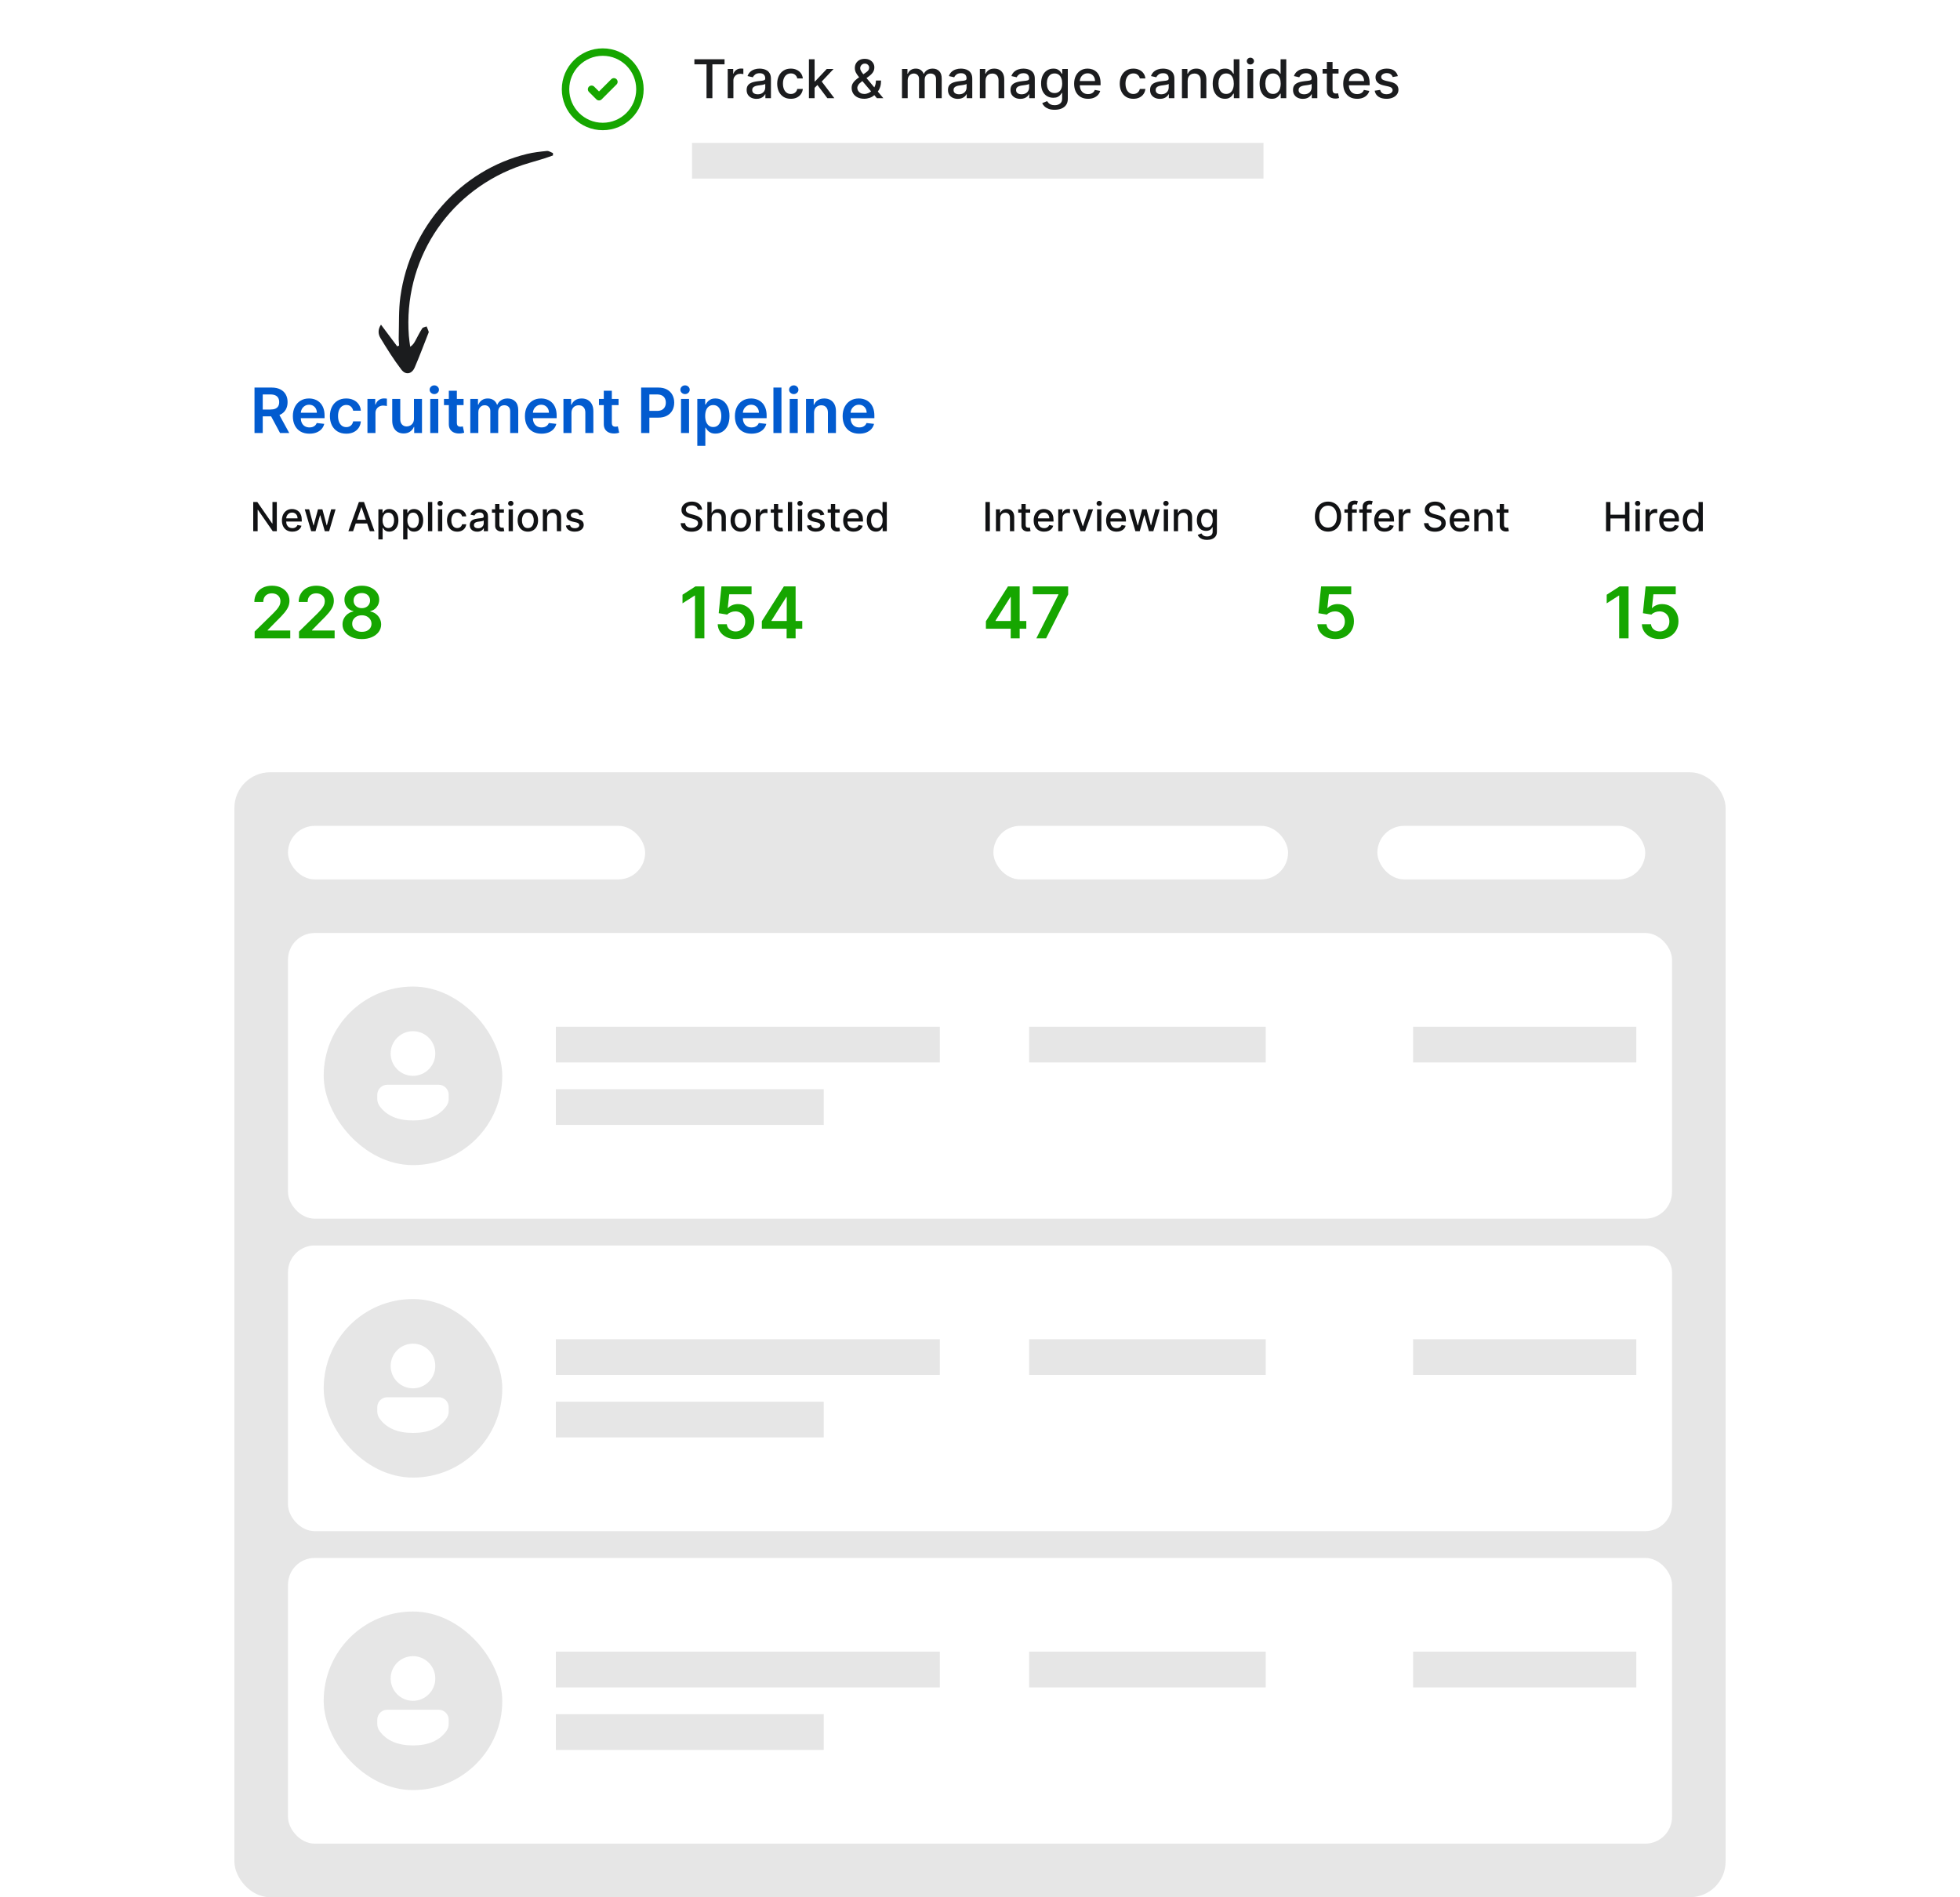 <svg width="439" height="425" viewBox="0 0 439 425" fill="none" xmlns="http://www.w3.org/2000/svg">
<rect x="115" width="209" height="50" rx="4" fill="white"/>
<g clip-path="url(#clip0_1420_5899)">
<path d="M132.5 20L134.167 21.667L137.5 18.334M143.333 20C143.333 24.603 139.602 28.334 135 28.334C130.398 28.334 126.667 24.603 126.667 20C126.667 15.398 130.398 11.667 135 11.667C139.602 11.667 143.333 15.398 143.333 20Z" stroke="#16A600" stroke-width="1.667" stroke-linecap="round" stroke-linejoin="round"/>
</g>
<path d="M155.528 14.406V13.273H162.283V14.406H159.56V22H158.247V14.406H155.528ZM162.993 22V15.454H164.225V16.494H164.293C164.412 16.142 164.623 15.865 164.924 15.663C165.228 15.459 165.571 15.357 165.955 15.357C166.034 15.357 166.128 15.359 166.236 15.365C166.347 15.371 166.434 15.378 166.496 15.386V16.605C166.445 16.591 166.354 16.575 166.223 16.558C166.093 16.538 165.962 16.528 165.831 16.528C165.53 16.528 165.262 16.592 165.026 16.72C164.793 16.845 164.608 17.02 164.472 17.244C164.336 17.466 164.267 17.719 164.267 18.003V22H162.993ZM169.445 22.145C169.03 22.145 168.655 22.068 168.32 21.915C167.985 21.759 167.719 21.533 167.523 21.237C167.33 20.942 167.233 20.579 167.233 20.151C167.233 19.781 167.304 19.477 167.446 19.239C167.588 19 167.78 18.811 168.022 18.672C168.263 18.533 168.533 18.428 168.831 18.357C169.13 18.285 169.434 18.232 169.743 18.195C170.135 18.149 170.453 18.112 170.698 18.084C170.942 18.053 171.12 18.003 171.23 17.935C171.341 17.866 171.397 17.756 171.397 17.602V17.572C171.397 17.2 171.292 16.912 171.081 16.707C170.874 16.503 170.564 16.401 170.152 16.401C169.723 16.401 169.385 16.496 169.138 16.686C168.894 16.874 168.725 17.082 168.631 17.312L167.434 17.04C167.576 16.642 167.783 16.321 168.056 16.077C168.331 15.829 168.648 15.651 169.006 15.54C169.364 15.426 169.74 15.369 170.135 15.369C170.397 15.369 170.674 15.401 170.966 15.463C171.262 15.523 171.537 15.633 171.793 15.796C172.051 15.957 172.263 16.189 172.428 16.49C172.593 16.788 172.675 17.176 172.675 17.653V22H171.431V21.105H171.38C171.297 21.27 171.174 21.432 171.009 21.591C170.844 21.75 170.632 21.882 170.374 21.987C170.115 22.092 169.806 22.145 169.445 22.145ZM169.722 21.122C170.074 21.122 170.375 21.053 170.625 20.913C170.878 20.774 171.07 20.592 171.201 20.368C171.334 20.141 171.401 19.898 171.401 19.639V18.796C171.355 18.841 171.267 18.884 171.137 18.923C171.009 18.96 170.863 18.993 170.698 19.021C170.533 19.047 170.373 19.071 170.216 19.094C170.06 19.114 169.929 19.131 169.824 19.145C169.577 19.176 169.351 19.229 169.147 19.303C168.945 19.376 168.783 19.483 168.661 19.622C168.542 19.759 168.482 19.94 168.482 20.168C168.482 20.483 168.598 20.722 168.831 20.884C169.064 21.043 169.361 21.122 169.722 21.122ZM177.129 22.132C176.496 22.132 175.95 21.989 175.493 21.702C175.038 21.412 174.689 21.013 174.445 20.504C174.2 19.996 174.078 19.413 174.078 18.757C174.078 18.092 174.203 17.506 174.453 16.997C174.703 16.486 175.055 16.087 175.51 15.8C175.964 15.513 176.5 15.369 177.116 15.369C177.614 15.369 178.057 15.462 178.446 15.646C178.835 15.828 179.149 16.084 179.388 16.413C179.629 16.743 179.773 17.128 179.818 17.568H178.578C178.51 17.261 178.354 16.997 178.109 16.776C177.868 16.554 177.544 16.443 177.138 16.443C176.783 16.443 176.472 16.537 176.205 16.724C175.94 16.909 175.734 17.173 175.587 17.517C175.439 17.858 175.365 18.261 175.365 18.727C175.365 19.204 175.438 19.616 175.582 19.963C175.727 20.31 175.932 20.578 176.196 20.768C176.463 20.959 176.777 21.054 177.138 21.054C177.379 21.054 177.598 21.01 177.794 20.922C177.993 20.831 178.159 20.702 178.293 20.534C178.429 20.366 178.524 20.165 178.578 19.929H179.818C179.773 20.352 179.635 20.73 179.405 21.062C179.175 21.395 178.866 21.656 178.48 21.847C178.097 22.037 177.646 22.132 177.129 22.132ZM182.353 19.78L182.344 18.224H182.566L185.174 15.454H186.699L183.725 18.608H183.525L182.353 19.78ZM181.181 22V13.273H182.455V22H181.181ZM185.314 22L182.971 18.889L183.848 17.999L186.878 22H185.314ZM193.576 22.124C192.991 22.124 192.487 22.017 192.063 21.804C191.643 21.591 191.319 21.301 191.092 20.935C190.864 20.565 190.751 20.148 190.751 19.682C190.751 19.327 190.825 19.011 190.972 18.736C191.12 18.457 191.326 18.2 191.59 17.965C191.854 17.729 192.16 17.491 192.506 17.253L193.913 16.26C194.151 16.104 194.337 15.939 194.471 15.766C194.604 15.589 194.671 15.372 194.671 15.114C194.671 14.909 194.583 14.713 194.407 14.526C194.231 14.338 193.995 14.244 193.7 14.244C193.495 14.244 193.315 14.294 193.158 14.393C193.005 14.493 192.884 14.621 192.796 14.777C192.711 14.93 192.668 15.092 192.668 15.263C192.668 15.462 192.722 15.662 192.83 15.864C192.941 16.065 193.083 16.274 193.256 16.49C193.43 16.703 193.612 16.925 193.802 17.155L197.854 22H196.414L193.06 18.058C192.779 17.726 192.518 17.413 192.276 17.121C192.035 16.825 191.839 16.527 191.688 16.226C191.54 15.922 191.467 15.594 191.467 15.242C191.467 14.841 191.558 14.486 191.739 14.176C191.924 13.864 192.181 13.619 192.511 13.443C192.84 13.267 193.227 13.179 193.67 13.179C194.119 13.179 194.504 13.267 194.825 13.443C195.148 13.617 195.397 13.848 195.57 14.138C195.746 14.425 195.835 14.739 195.835 15.079C195.835 15.494 195.731 15.861 195.523 16.179C195.319 16.494 195.036 16.784 194.675 17.048L192.924 18.34C192.583 18.59 192.346 18.837 192.212 19.081C192.082 19.322 192.016 19.511 192.016 19.648C192.016 19.898 192.08 20.129 192.208 20.342C192.339 20.555 192.521 20.726 192.754 20.854C192.989 20.982 193.265 21.046 193.58 21.046C193.904 21.046 194.219 20.976 194.526 20.837C194.836 20.695 195.116 20.491 195.366 20.227C195.619 19.963 195.819 19.646 195.967 19.277C196.114 18.908 196.188 18.494 196.188 18.037H197.339C197.339 18.599 197.275 19.075 197.147 19.465C197.019 19.851 196.864 20.166 196.683 20.41C196.504 20.652 196.335 20.841 196.175 20.977C196.124 21.023 196.076 21.068 196.031 21.114C195.985 21.159 195.937 21.204 195.886 21.25C195.59 21.548 195.232 21.768 194.812 21.91C194.394 22.053 193.982 22.124 193.576 22.124ZM202.028 22V15.454H203.251V16.52H203.332C203.469 16.159 203.692 15.878 204.001 15.676C204.311 15.472 204.682 15.369 205.114 15.369C205.551 15.369 205.918 15.472 206.213 15.676C206.511 15.881 206.732 16.162 206.874 16.52H206.942C207.098 16.171 207.347 15.892 207.688 15.685C208.028 15.474 208.435 15.369 208.906 15.369C209.5 15.369 209.984 15.555 210.359 15.928C210.737 16.3 210.926 16.861 210.926 17.611V22H209.652V17.73C209.652 17.287 209.531 16.966 209.29 16.767C209.048 16.568 208.76 16.469 208.425 16.469C208.01 16.469 207.688 16.597 207.457 16.852C207.227 17.105 207.112 17.43 207.112 17.828V22H205.842V17.649C205.842 17.294 205.732 17.009 205.51 16.793C205.288 16.577 205 16.469 204.645 16.469C204.403 16.469 204.18 16.533 203.976 16.66C203.774 16.785 203.611 16.96 203.486 17.185C203.364 17.409 203.303 17.669 203.303 17.965V22H202.028ZM214.539 22.145C214.124 22.145 213.749 22.068 213.414 21.915C213.078 21.759 212.813 21.533 212.617 21.237C212.424 20.942 212.327 20.579 212.327 20.151C212.327 19.781 212.398 19.477 212.54 19.239C212.682 19 212.874 18.811 213.115 18.672C213.357 18.533 213.627 18.428 213.925 18.357C214.223 18.285 214.527 18.232 214.837 18.195C215.229 18.149 215.547 18.112 215.792 18.084C216.036 18.053 216.213 18.003 216.324 17.935C216.435 17.866 216.49 17.756 216.49 17.602V17.572C216.49 17.2 216.385 16.912 216.175 16.707C215.968 16.503 215.658 16.401 215.246 16.401C214.817 16.401 214.479 16.496 214.232 16.686C213.988 16.874 213.819 17.082 213.725 17.312L212.527 17.04C212.669 16.642 212.877 16.321 213.15 16.077C213.425 15.829 213.742 15.651 214.1 15.54C214.458 15.426 214.834 15.369 215.229 15.369C215.49 15.369 215.767 15.401 216.06 15.463C216.355 15.523 216.631 15.633 216.887 15.796C217.145 15.957 217.357 16.189 217.522 16.49C217.686 16.788 217.769 17.176 217.769 17.653V22H216.525V21.105H216.473C216.391 21.27 216.267 21.432 216.103 21.591C215.938 21.75 215.726 21.882 215.468 21.987C215.209 22.092 214.9 22.145 214.539 22.145ZM214.816 21.122C215.168 21.122 215.469 21.053 215.719 20.913C215.972 20.774 216.164 20.592 216.294 20.368C216.428 20.141 216.495 19.898 216.495 19.639V18.796C216.449 18.841 216.361 18.884 216.23 18.923C216.103 18.96 215.956 18.993 215.792 19.021C215.627 19.047 215.466 19.071 215.31 19.094C215.154 19.114 215.023 19.131 214.918 19.145C214.671 19.176 214.445 19.229 214.24 19.303C214.039 19.376 213.877 19.483 213.755 19.622C213.635 19.759 213.576 19.94 213.576 20.168C213.576 20.483 213.692 20.722 213.925 20.884C214.158 21.043 214.455 21.122 214.816 21.122ZM220.74 18.114V22H219.466V15.454H220.689V16.52H220.77C220.92 16.173 221.156 15.895 221.477 15.685C221.801 15.474 222.209 15.369 222.7 15.369C223.146 15.369 223.537 15.463 223.872 15.651C224.207 15.835 224.467 16.111 224.652 16.477C224.837 16.844 224.929 17.297 224.929 17.837V22H223.655V17.99C223.655 17.516 223.531 17.145 223.284 16.878C223.037 16.608 222.697 16.473 222.266 16.473C221.97 16.473 221.707 16.537 221.477 16.665C221.25 16.793 221.07 16.98 220.936 17.227C220.805 17.472 220.74 17.767 220.74 18.114ZM228.543 22.145C228.128 22.145 227.753 22.068 227.418 21.915C227.082 21.759 226.817 21.533 226.621 21.237C226.428 20.942 226.331 20.579 226.331 20.151C226.331 19.781 226.402 19.477 226.544 19.239C226.686 19 226.878 18.811 227.119 18.672C227.361 18.533 227.631 18.428 227.929 18.357C228.227 18.285 228.531 18.232 228.841 18.195C229.233 18.149 229.551 18.112 229.795 18.084C230.04 18.053 230.217 18.003 230.328 17.935C230.439 17.866 230.494 17.756 230.494 17.602V17.572C230.494 17.2 230.389 16.912 230.179 16.707C229.972 16.503 229.662 16.401 229.25 16.401C228.821 16.401 228.483 16.496 228.236 16.686C227.991 16.874 227.822 17.082 227.729 17.312L226.531 17.04C226.673 16.642 226.881 16.321 227.153 16.077C227.429 15.829 227.746 15.651 228.104 15.54C228.462 15.426 228.838 15.369 229.233 15.369C229.494 15.369 229.771 15.401 230.064 15.463C230.359 15.523 230.635 15.633 230.891 15.796C231.149 15.957 231.361 16.189 231.526 16.49C231.69 16.788 231.773 17.176 231.773 17.653V22H230.528V21.105H230.477C230.395 21.27 230.271 21.432 230.107 21.591C229.942 21.75 229.73 21.882 229.472 21.987C229.213 22.092 228.903 22.145 228.543 22.145ZM228.82 21.122C229.172 21.122 229.473 21.053 229.723 20.913C229.976 20.774 230.168 20.592 230.298 20.368C230.432 20.141 230.499 19.898 230.499 19.639V18.796C230.453 18.841 230.365 18.884 230.234 18.923C230.107 18.96 229.96 18.993 229.795 19.021C229.631 19.047 229.47 19.071 229.314 19.094C229.158 19.114 229.027 19.131 228.922 19.145C228.675 19.176 228.449 19.229 228.244 19.303C228.043 19.376 227.881 19.483 227.759 19.622C227.639 19.759 227.58 19.94 227.58 20.168C227.58 20.483 227.696 20.722 227.929 20.884C228.162 21.043 228.459 21.122 228.82 21.122ZM236.214 24.591C235.694 24.591 235.247 24.523 234.872 24.386C234.5 24.25 234.196 24.07 233.96 23.845C233.724 23.621 233.548 23.375 233.431 23.108L234.527 22.656C234.603 22.781 234.706 22.913 234.833 23.053C234.964 23.195 235.14 23.315 235.362 23.415C235.586 23.514 235.875 23.564 236.227 23.564C236.71 23.564 237.109 23.446 237.424 23.21C237.74 22.977 237.897 22.605 237.897 22.094V20.807H237.816C237.74 20.946 237.629 21.101 237.484 21.271C237.342 21.442 237.146 21.59 236.896 21.715C236.646 21.84 236.321 21.902 235.92 21.902C235.403 21.902 234.937 21.781 234.522 21.54C234.11 21.296 233.784 20.936 233.542 20.462C233.304 19.984 233.184 19.398 233.184 18.702C233.184 18.006 233.302 17.409 233.538 16.912C233.777 16.415 234.103 16.034 234.518 15.77C234.933 15.503 235.403 15.369 235.929 15.369C236.335 15.369 236.663 15.438 236.913 15.574C237.163 15.707 237.358 15.864 237.497 16.043C237.639 16.222 237.748 16.379 237.825 16.516H237.919V15.454H239.167V22.145C239.167 22.707 239.037 23.169 238.775 23.53C238.514 23.891 238.16 24.158 237.714 24.331C237.271 24.504 236.771 24.591 236.214 24.591ZM236.201 20.845C236.568 20.845 236.877 20.76 237.13 20.59C237.386 20.416 237.579 20.169 237.71 19.848C237.843 19.524 237.91 19.136 237.91 18.685C237.91 18.244 237.845 17.857 237.714 17.521C237.583 17.186 237.392 16.925 237.139 16.737C236.886 16.547 236.574 16.452 236.201 16.452C235.818 16.452 235.498 16.551 235.243 16.75C234.987 16.946 234.794 17.213 234.663 17.551C234.535 17.889 234.471 18.267 234.471 18.685C234.471 19.114 234.537 19.49 234.667 19.814C234.798 20.138 234.991 20.391 235.247 20.572C235.505 20.754 235.824 20.845 236.201 20.845ZM243.697 22.132C243.052 22.132 242.497 21.994 242.031 21.719C241.568 21.44 241.21 21.05 240.957 20.547C240.707 20.041 240.582 19.449 240.582 18.77C240.582 18.099 240.707 17.509 240.957 16.997C241.21 16.486 241.562 16.087 242.014 15.8C242.468 15.513 243 15.369 243.608 15.369C243.977 15.369 244.335 15.43 244.681 15.553C245.028 15.675 245.339 15.867 245.615 16.128C245.89 16.389 246.108 16.729 246.267 17.146C246.426 17.561 246.505 18.065 246.505 18.659V19.111H241.302V18.156H245.257C245.257 17.821 245.189 17.524 245.052 17.266C244.916 17.004 244.724 16.798 244.477 16.648C244.233 16.497 243.946 16.422 243.616 16.422C243.258 16.422 242.946 16.51 242.679 16.686C242.414 16.859 242.21 17.087 242.065 17.368C241.923 17.646 241.852 17.949 241.852 18.276V19.021C241.852 19.459 241.929 19.831 242.082 20.138C242.238 20.445 242.456 20.679 242.734 20.841C243.012 21 243.338 21.079 243.71 21.079C243.951 21.079 244.172 21.046 244.37 20.977C244.569 20.906 244.741 20.801 244.886 20.662C245.031 20.523 245.142 20.351 245.218 20.146L246.424 20.364C246.328 20.719 246.154 21.03 245.904 21.297C245.657 21.561 245.346 21.767 244.971 21.915C244.599 22.06 244.174 22.132 243.697 22.132ZM253.852 22.132C253.218 22.132 252.673 21.989 252.216 21.702C251.761 21.412 251.412 21.013 251.167 20.504C250.923 19.996 250.801 19.413 250.801 18.757C250.801 18.092 250.926 17.506 251.176 16.997C251.426 16.486 251.778 16.087 252.233 15.8C252.687 15.513 253.223 15.369 253.839 15.369C254.336 15.369 254.779 15.462 255.169 15.646C255.558 15.828 255.872 16.084 256.11 16.413C256.352 16.743 256.495 17.128 256.541 17.568H255.301C255.233 17.261 255.076 16.997 254.832 16.776C254.591 16.554 254.267 16.443 253.86 16.443C253.505 16.443 253.194 16.537 252.927 16.724C252.663 16.909 252.457 17.173 252.309 17.517C252.162 17.858 252.088 18.261 252.088 18.727C252.088 19.204 252.16 19.616 252.305 19.963C252.45 20.31 252.654 20.578 252.919 20.768C253.186 20.959 253.5 21.054 253.86 21.054C254.102 21.054 254.321 21.01 254.517 20.922C254.716 20.831 254.882 20.702 255.015 20.534C255.152 20.366 255.247 20.165 255.301 19.929H256.541C256.495 20.352 256.358 20.73 256.127 21.062C255.897 21.395 255.589 21.656 255.203 21.847C254.819 22.037 254.369 22.132 253.852 22.132ZM259.808 22.145C259.393 22.145 259.018 22.068 258.683 21.915C258.348 21.759 258.082 21.533 257.886 21.237C257.693 20.942 257.597 20.579 257.597 20.151C257.597 19.781 257.668 19.477 257.81 19.239C257.952 19 258.143 18.811 258.385 18.672C258.626 18.533 258.896 18.428 259.195 18.357C259.493 18.285 259.797 18.232 260.107 18.195C260.499 18.149 260.817 18.112 261.061 18.084C261.305 18.053 261.483 18.003 261.594 17.935C261.705 17.866 261.76 17.756 261.76 17.602V17.572C261.76 17.2 261.655 16.912 261.445 16.707C261.237 16.503 260.928 16.401 260.516 16.401C260.087 16.401 259.749 16.496 259.501 16.686C259.257 16.874 259.088 17.082 258.994 17.312L257.797 17.04C257.939 16.642 258.146 16.321 258.419 16.077C258.695 15.829 259.011 15.651 259.369 15.54C259.727 15.426 260.104 15.369 260.499 15.369C260.76 15.369 261.037 15.401 261.33 15.463C261.625 15.523 261.901 15.633 262.156 15.796C262.415 15.957 262.626 16.189 262.791 16.49C262.956 16.788 263.038 17.176 263.038 17.653V22H261.794V21.105H261.743C261.661 21.27 261.537 21.432 261.372 21.591C261.207 21.75 260.996 21.882 260.737 21.987C260.479 22.092 260.169 22.145 259.808 22.145ZM260.085 21.122C260.438 21.122 260.739 21.053 260.989 20.913C261.241 20.774 261.433 20.592 261.564 20.368C261.697 20.141 261.764 19.898 261.764 19.639V18.796C261.719 18.841 261.631 18.884 261.5 18.923C261.372 18.96 261.226 18.993 261.061 19.021C260.896 19.047 260.736 19.071 260.58 19.094C260.423 19.114 260.293 19.131 260.188 19.145C259.94 19.176 259.714 19.229 259.51 19.303C259.308 19.376 259.146 19.483 259.024 19.622C258.905 19.759 258.845 19.94 258.845 20.168C258.845 20.483 258.962 20.722 259.195 20.884C259.428 21.043 259.724 21.122 260.085 21.122ZM266.01 18.114V22H264.735V15.454H265.958V16.52H266.039C266.19 16.173 266.426 15.895 266.747 15.685C267.071 15.474 267.478 15.369 267.97 15.369C268.416 15.369 268.806 15.463 269.142 15.651C269.477 15.835 269.737 16.111 269.922 16.477C270.106 16.844 270.199 17.297 270.199 17.837V22H268.924V17.99C268.924 17.516 268.801 17.145 268.554 16.878C268.306 16.608 267.967 16.473 267.535 16.473C267.24 16.473 266.977 16.537 266.747 16.665C266.52 16.793 266.339 16.98 266.206 17.227C266.075 17.472 266.01 17.767 266.01 18.114ZM274.358 22.128C273.829 22.128 273.358 21.993 272.943 21.723C272.531 21.45 272.207 21.062 271.971 20.56C271.738 20.054 271.622 19.447 271.622 18.74C271.622 18.033 271.74 17.428 271.975 16.925C272.214 16.422 272.541 16.037 272.956 15.77C273.37 15.503 273.841 15.369 274.366 15.369C274.772 15.369 275.099 15.438 275.346 15.574C275.596 15.707 275.789 15.864 275.926 16.043C276.065 16.222 276.173 16.379 276.25 16.516H276.326V13.273H277.6V22H276.356V20.982H276.25C276.173 21.121 276.062 21.28 275.917 21.459C275.775 21.638 275.579 21.794 275.329 21.928C275.079 22.061 274.755 22.128 274.358 22.128ZM274.639 21.041C275.005 21.041 275.315 20.945 275.568 20.751C275.824 20.555 276.017 20.284 276.147 19.938C276.281 19.591 276.348 19.188 276.348 18.727C276.348 18.273 276.282 17.875 276.152 17.534C276.021 17.193 275.829 16.928 275.576 16.737C275.324 16.547 275.011 16.452 274.639 16.452C274.255 16.452 273.936 16.551 273.68 16.75C273.424 16.949 273.231 17.22 273.1 17.564C272.973 17.908 272.909 18.296 272.909 18.727C272.909 19.165 272.974 19.558 273.105 19.908C273.235 20.257 273.429 20.534 273.684 20.739C273.943 20.94 274.261 21.041 274.639 21.041ZM279.419 22V15.454H280.693V22H279.419ZM280.062 14.445C279.841 14.445 279.651 14.371 279.491 14.223C279.335 14.072 279.257 13.893 279.257 13.686C279.257 13.476 279.335 13.297 279.491 13.149C279.651 12.999 279.841 12.923 280.062 12.923C280.284 12.923 280.473 12.999 280.629 13.149C280.788 13.297 280.868 13.476 280.868 13.686C280.868 13.893 280.788 14.072 280.629 14.223C280.473 14.371 280.284 14.445 280.062 14.445ZM284.858 22.128C284.329 22.128 283.858 21.993 283.443 21.723C283.031 21.45 282.707 21.062 282.471 20.56C282.238 20.054 282.122 19.447 282.122 18.74C282.122 18.033 282.24 17.428 282.475 16.925C282.714 16.422 283.041 16.037 283.456 15.77C283.87 15.503 284.341 15.369 284.866 15.369C285.272 15.369 285.599 15.438 285.846 15.574C286.096 15.707 286.289 15.864 286.426 16.043C286.565 16.222 286.673 16.379 286.75 16.516H286.826V13.273H288.1V22H286.856V20.982H286.75C286.673 21.121 286.562 21.28 286.417 21.459C286.275 21.638 286.079 21.794 285.829 21.928C285.579 22.061 285.255 22.128 284.858 22.128ZM285.139 21.041C285.505 21.041 285.815 20.945 286.068 20.751C286.324 20.555 286.517 20.284 286.647 19.938C286.781 19.591 286.848 19.188 286.848 18.727C286.848 18.273 286.782 17.875 286.652 17.534C286.521 17.193 286.329 16.928 286.076 16.737C285.824 16.547 285.511 16.452 285.139 16.452C284.755 16.452 284.436 16.551 284.18 16.75C283.924 16.949 283.731 17.22 283.6 17.564C283.473 17.908 283.409 18.296 283.409 18.727C283.409 19.165 283.474 19.558 283.605 19.908C283.735 20.257 283.929 20.534 284.184 20.739C284.443 20.94 284.761 21.041 285.139 21.041ZM291.824 22.145C291.409 22.145 291.034 22.068 290.699 21.915C290.364 21.759 290.098 21.533 289.902 21.237C289.709 20.942 289.612 20.579 289.612 20.151C289.612 19.781 289.683 19.477 289.825 19.239C289.967 19 290.159 18.811 290.401 18.672C290.642 18.533 290.912 18.428 291.21 18.357C291.509 18.285 291.813 18.232 292.122 18.195C292.514 18.149 292.832 18.112 293.077 18.084C293.321 18.053 293.499 18.003 293.609 17.935C293.72 17.866 293.776 17.756 293.776 17.602V17.572C293.776 17.2 293.67 16.912 293.46 16.707C293.253 16.503 292.943 16.401 292.531 16.401C292.102 16.401 291.764 16.496 291.517 16.686C291.273 16.874 291.104 17.082 291.01 17.312L289.812 17.04C289.955 16.642 290.162 16.321 290.435 16.077C290.71 15.829 291.027 15.651 291.385 15.54C291.743 15.426 292.119 15.369 292.514 15.369C292.776 15.369 293.053 15.401 293.345 15.463C293.641 15.523 293.916 15.633 294.172 15.796C294.43 15.957 294.642 16.189 294.807 16.49C294.972 16.788 295.054 17.176 295.054 17.653V22H293.81V21.105H293.759C293.676 21.27 293.553 21.432 293.388 21.591C293.223 21.75 293.011 21.882 292.753 21.987C292.494 22.092 292.185 22.145 291.824 22.145ZM292.101 21.122C292.453 21.122 292.754 21.053 293.004 20.913C293.257 20.774 293.449 20.592 293.58 20.368C293.713 20.141 293.78 19.898 293.78 19.639V18.796C293.734 18.841 293.646 18.884 293.516 18.923C293.388 18.96 293.241 18.993 293.077 19.021C292.912 19.047 292.751 19.071 292.595 19.094C292.439 19.114 292.308 19.131 292.203 19.145C291.956 19.176 291.73 19.229 291.526 19.303C291.324 19.376 291.162 19.483 291.04 19.622C290.92 19.759 290.861 19.94 290.861 20.168C290.861 20.483 290.977 20.722 291.21 20.884C291.443 21.043 291.74 21.122 292.101 21.122ZM299.806 15.454V16.477H296.231V15.454H299.806ZM297.19 13.886H298.464V20.078C298.464 20.325 298.501 20.511 298.575 20.636C298.649 20.759 298.744 20.842 298.86 20.888C298.98 20.93 299.109 20.952 299.248 20.952C299.35 20.952 299.44 20.945 299.517 20.93C299.593 20.916 299.653 20.905 299.696 20.896L299.926 21.949C299.852 21.977 299.747 22.006 299.61 22.034C299.474 22.065 299.304 22.082 299.099 22.085C298.764 22.091 298.451 22.031 298.162 21.906C297.872 21.781 297.637 21.588 297.458 21.327C297.279 21.065 297.19 20.737 297.19 20.342V13.886ZM303.967 22.132C303.322 22.132 302.766 21.994 302.3 21.719C301.837 21.44 301.479 21.05 301.227 20.547C300.977 20.041 300.852 19.449 300.852 18.77C300.852 18.099 300.977 17.509 301.227 16.997C301.479 16.486 301.832 16.087 302.283 15.8C302.738 15.513 303.269 15.369 303.877 15.369C304.246 15.369 304.604 15.43 304.951 15.553C305.298 15.675 305.609 15.867 305.884 16.128C306.16 16.389 306.377 16.729 306.536 17.146C306.695 17.561 306.775 18.065 306.775 18.659V19.111H301.572V18.156H305.526C305.526 17.821 305.458 17.524 305.322 17.266C305.185 17.004 304.994 16.798 304.746 16.648C304.502 16.497 304.215 16.422 303.886 16.422C303.528 16.422 303.215 16.51 302.948 16.686C302.684 16.859 302.479 17.087 302.335 17.368C302.192 17.646 302.121 17.949 302.121 18.276V19.021C302.121 19.459 302.198 19.831 302.352 20.138C302.508 20.445 302.725 20.679 303.004 20.841C303.282 21 303.607 21.079 303.979 21.079C304.221 21.079 304.441 21.046 304.64 20.977C304.839 20.906 305.011 20.801 305.156 20.662C305.3 20.523 305.411 20.351 305.488 20.146L306.694 20.364C306.597 20.719 306.424 21.03 306.174 21.297C305.927 21.561 305.616 21.767 305.241 21.915C304.869 22.06 304.444 22.132 303.967 22.132ZM313.093 17.053L311.939 17.257C311.89 17.109 311.814 16.969 311.708 16.835C311.606 16.702 311.467 16.592 311.291 16.507C311.115 16.422 310.895 16.379 310.63 16.379C310.27 16.379 309.968 16.46 309.727 16.622C309.485 16.781 309.365 16.987 309.365 17.24C309.365 17.459 309.446 17.635 309.608 17.768C309.77 17.902 310.031 18.011 310.392 18.097L311.431 18.335C312.034 18.474 312.483 18.689 312.778 18.979C313.074 19.268 313.221 19.645 313.221 20.108C313.221 20.5 313.108 20.849 312.88 21.156C312.656 21.46 312.342 21.699 311.939 21.872C311.538 22.046 311.074 22.132 310.545 22.132C309.812 22.132 309.214 21.976 308.751 21.663C308.288 21.348 308.004 20.901 307.899 20.321L309.13 20.134C309.207 20.454 309.365 20.697 309.603 20.862C309.842 21.024 310.153 21.105 310.537 21.105C310.954 21.105 311.288 21.018 311.538 20.845C311.788 20.669 311.913 20.454 311.913 20.202C311.913 19.997 311.836 19.825 311.683 19.686C311.532 19.547 311.301 19.442 310.988 19.371L309.88 19.128C309.27 18.989 308.818 18.767 308.525 18.463C308.235 18.159 308.091 17.774 308.091 17.308C308.091 16.922 308.199 16.584 308.414 16.294C308.63 16.004 308.929 15.778 309.309 15.617C309.69 15.452 310.126 15.369 310.618 15.369C311.325 15.369 311.882 15.523 312.288 15.829C312.694 16.134 312.963 16.541 313.093 17.053Z" fill="#1B1C1E"/>
<rect x="155" y="32" width="128" height="8" fill="#E6E6E6"/>
<g filter="url(#filter0_d_1420_5899)">
<rect x="40" y="70" width="359" height="91" rx="8" fill="white" shape-rendering="crispEdges"/>
<path d="M57.004 97V86.818H60.822C61.605 86.818 62.261 86.954 62.791 87.226C63.325 87.498 63.727 87.879 63.999 88.369C64.274 88.856 64.412 89.425 64.412 90.075C64.412 90.728 64.273 91.294 63.994 91.775C63.719 92.252 63.313 92.622 62.776 92.883C62.239 93.142 61.58 93.271 60.798 93.271H58.078V91.74H60.549C61.006 91.74 61.381 91.677 61.673 91.551C61.964 91.422 62.18 91.235 62.319 90.989C62.461 90.741 62.533 90.436 62.533 90.075C62.533 89.713 62.461 89.405 62.319 89.15C62.176 88.891 61.959 88.696 61.668 88.563C61.376 88.427 61 88.359 60.539 88.359H58.849V97H57.004ZM62.264 92.386L64.785 97H62.727L60.251 92.386H62.264ZM69.302 97.149C68.536 97.149 67.875 96.99 67.318 96.672C66.764 96.35 66.338 95.896 66.04 95.31C65.742 94.72 65.593 94.025 65.593 93.227C65.593 92.441 65.742 91.752 66.04 91.158C66.342 90.562 66.763 90.098 67.303 89.766C67.843 89.432 68.478 89.264 69.207 89.264C69.678 89.264 70.122 89.34 70.539 89.493C70.96 89.642 71.332 89.874 71.653 90.189C71.978 90.504 72.233 90.905 72.419 91.392C72.604 91.876 72.697 92.453 72.697 93.122V93.674H66.438V92.461H70.972C70.969 92.116 70.894 91.81 70.748 91.541C70.602 91.269 70.399 91.056 70.137 90.9C69.878 90.744 69.577 90.666 69.232 90.666C68.864 90.666 68.541 90.756 68.262 90.935C67.984 91.11 67.767 91.342 67.611 91.631C67.459 91.916 67.381 92.229 67.377 92.57V93.629C67.377 94.073 67.459 94.454 67.621 94.773C67.784 95.088 68.01 95.329 68.302 95.499C68.594 95.664 68.935 95.747 69.326 95.747C69.588 95.747 69.825 95.711 70.037 95.638C70.249 95.562 70.433 95.451 70.589 95.305C70.745 95.159 70.863 94.978 70.942 94.763L72.623 94.952C72.516 95.396 72.314 95.784 72.016 96.115C71.721 96.443 71.343 96.698 70.882 96.881C70.422 97.06 69.895 97.149 69.302 97.149ZM77.551 97.149C76.788 97.149 76.134 96.982 75.587 96.647C75.043 96.312 74.624 95.85 74.329 95.26C74.037 94.667 73.891 93.984 73.891 93.212C73.891 92.436 74.041 91.752 74.339 91.158C74.637 90.562 75.058 90.098 75.602 89.766C76.149 89.432 76.795 89.264 77.541 89.264C78.16 89.264 78.709 89.379 79.186 89.607C79.667 89.833 80.05 90.153 80.335 90.567C80.62 90.978 80.782 91.458 80.822 92.008H79.102C79.032 91.641 78.866 91.334 78.605 91.089C78.346 90.84 78 90.716 77.566 90.716C77.198 90.716 76.874 90.815 76.596 91.014C76.318 91.21 76.101 91.492 75.945 91.859C75.792 92.227 75.716 92.668 75.716 93.182C75.716 93.702 75.792 94.15 75.945 94.524C76.097 94.895 76.311 95.182 76.586 95.384C76.865 95.583 77.191 95.683 77.566 95.683C77.831 95.683 78.068 95.633 78.276 95.533C78.489 95.431 78.666 95.283 78.808 95.091C78.951 94.899 79.049 94.665 79.102 94.39H80.822C80.779 94.93 80.62 95.409 80.345 95.827C80.07 96.241 79.695 96.566 79.221 96.801C78.747 97.033 78.19 97.149 77.551 97.149ZM82.3 97V89.364H84.045V90.636H84.124C84.263 90.195 84.502 89.856 84.84 89.617C85.182 89.375 85.571 89.254 86.008 89.254C86.108 89.254 86.219 89.259 86.342 89.269C86.468 89.276 86.572 89.287 86.655 89.304V90.96C86.579 90.933 86.458 90.91 86.292 90.89C86.129 90.867 85.972 90.855 85.82 90.855C85.492 90.855 85.197 90.926 84.935 91.069C84.676 91.208 84.472 91.402 84.323 91.651C84.174 91.899 84.099 92.186 84.099 92.511V97H82.3ZM92.718 93.788V89.364H94.517V97H92.772V95.643H92.693C92.52 96.07 92.237 96.42 91.843 96.692C91.452 96.963 90.969 97.099 90.396 97.099C89.895 97.099 89.453 96.988 89.069 96.766C88.687 96.541 88.389 96.215 88.174 95.787C87.958 95.356 87.85 94.836 87.85 94.226V89.364H89.65V93.947C89.65 94.431 89.783 94.816 90.048 95.101C90.313 95.386 90.661 95.528 91.092 95.528C91.357 95.528 91.614 95.464 91.863 95.335C92.111 95.205 92.315 95.013 92.474 94.758C92.636 94.499 92.718 94.176 92.718 93.788ZM96.368 97V89.364H98.168V97H96.368ZM97.273 88.28C96.988 88.28 96.743 88.185 96.537 87.996C96.332 87.804 96.229 87.574 96.229 87.305C96.229 87.034 96.332 86.803 96.537 86.614C96.743 86.422 96.988 86.326 97.273 86.326C97.561 86.326 97.806 86.422 98.009 86.614C98.214 86.803 98.317 87.034 98.317 87.305C98.317 87.574 98.214 87.804 98.009 87.996C97.806 88.185 97.561 88.28 97.273 88.28ZM103.832 89.364V90.756H99.442V89.364H103.832ZM100.526 87.534H102.325V94.703C102.325 94.945 102.362 95.131 102.435 95.26C102.511 95.386 102.61 95.472 102.733 95.519C102.856 95.565 102.991 95.588 103.141 95.588C103.253 95.588 103.356 95.58 103.449 95.563C103.545 95.547 103.618 95.532 103.668 95.519L103.971 96.925C103.875 96.959 103.737 96.995 103.558 97.035C103.383 97.075 103.167 97.098 102.912 97.104C102.461 97.118 102.055 97.05 101.694 96.901C101.333 96.748 101.046 96.513 100.834 96.195C100.625 95.876 100.522 95.479 100.526 95.001V87.534ZM105.337 97V89.364H107.057V90.661H107.146C107.306 90.224 107.569 89.882 107.937 89.637C108.305 89.388 108.744 89.264 109.254 89.264C109.771 89.264 110.207 89.39 110.562 89.642C110.92 89.891 111.172 90.23 111.318 90.661H111.397C111.566 90.237 111.851 89.899 112.252 89.647C112.657 89.392 113.136 89.264 113.689 89.264C114.392 89.264 114.965 89.486 115.409 89.93C115.853 90.374 116.075 91.022 116.075 91.874V97H114.271V92.153C114.271 91.679 114.145 91.332 113.893 91.114C113.641 90.892 113.333 90.781 112.968 90.781C112.534 90.781 112.194 90.916 111.949 91.188C111.707 91.457 111.586 91.806 111.586 92.237V97H109.821V92.078C109.821 91.684 109.702 91.369 109.463 91.133C109.228 90.898 108.92 90.781 108.539 90.781C108.28 90.781 108.045 90.847 107.833 90.979C107.62 91.109 107.451 91.293 107.325 91.531C107.2 91.767 107.137 92.042 107.137 92.356V97H105.337ZM121.282 97.149C120.516 97.149 119.855 96.99 119.298 96.672C118.745 96.35 118.319 95.896 118.021 95.31C117.722 94.72 117.573 94.025 117.573 93.227C117.573 92.441 117.722 91.752 118.021 91.158C118.322 90.562 118.743 90.098 119.283 89.766C119.824 89.432 120.458 89.264 121.188 89.264C121.658 89.264 122.102 89.34 122.52 89.493C122.941 89.642 123.312 89.874 123.634 90.189C123.958 90.504 124.214 90.905 124.399 91.392C124.585 91.876 124.678 92.453 124.678 93.122V93.674H118.418V92.461H122.952C122.949 92.116 122.875 91.81 122.729 91.541C122.583 91.269 122.379 91.056 122.117 90.9C121.859 90.744 121.557 90.666 121.212 90.666C120.844 90.666 120.521 90.756 120.243 90.935C119.964 91.11 119.747 91.342 119.592 91.631C119.439 91.916 119.361 92.229 119.358 92.57V93.629C119.358 94.073 119.439 94.454 119.602 94.773C119.764 95.088 119.991 95.329 120.283 95.499C120.574 95.664 120.916 95.747 121.307 95.747C121.569 95.747 121.806 95.711 122.018 95.638C122.23 95.562 122.414 95.451 122.57 95.305C122.725 95.159 122.843 94.978 122.923 94.763L124.603 94.952C124.497 95.396 124.295 95.784 123.996 96.115C123.701 96.443 123.324 96.698 122.863 96.881C122.402 97.06 121.875 97.149 121.282 97.149ZM128 92.526V97H126.2V89.364H127.92V90.661H128.01C128.185 90.234 128.465 89.894 128.85 89.642C129.238 89.39 129.717 89.264 130.287 89.264C130.814 89.264 131.273 89.377 131.664 89.602C132.058 89.828 132.363 90.154 132.579 90.582C132.797 91.009 132.905 91.528 132.902 92.138V97H131.102V92.416C131.102 91.906 130.97 91.506 130.704 91.218C130.443 90.93 130.08 90.785 129.616 90.785C129.301 90.785 129.021 90.855 128.775 90.994C128.533 91.13 128.343 91.327 128.204 91.586C128.068 91.844 128 92.158 128 92.526ZM138.545 89.364V90.756H134.155V89.364H138.545ZM135.238 87.534H137.038V94.703C137.038 94.945 137.075 95.131 137.148 95.26C137.224 95.386 137.323 95.472 137.446 95.519C137.568 95.565 137.704 95.588 137.854 95.588C137.966 95.588 138.069 95.58 138.162 95.563C138.258 95.547 138.331 95.532 138.381 95.519L138.684 96.925C138.588 96.959 138.45 96.995 138.271 97.035C138.095 97.075 137.88 97.098 137.625 97.104C137.174 97.118 136.768 97.05 136.407 96.901C136.046 96.748 135.759 96.513 135.547 96.195C135.338 95.876 135.235 95.479 135.238 95.001V87.534ZM143.602 97V86.818H147.42C148.202 86.818 148.859 86.964 149.389 87.256C149.922 87.547 150.325 87.948 150.597 88.459C150.872 88.966 151.01 89.543 151.01 90.189C151.01 90.842 150.872 91.422 150.597 91.929C150.322 92.436 149.916 92.835 149.379 93.127C148.842 93.415 148.181 93.56 147.395 93.56H144.865V92.043H147.147C147.604 92.043 147.979 91.964 148.27 91.805C148.562 91.646 148.777 91.427 148.917 91.148C149.059 90.87 149.13 90.55 149.13 90.189C149.13 89.828 149.059 89.51 148.917 89.234C148.777 88.959 148.56 88.746 148.265 88.593C147.974 88.437 147.597 88.359 147.137 88.359H145.446V97H143.602ZM152.532 97V89.364H154.332V97H152.532ZM153.437 88.28C153.152 88.28 152.907 88.185 152.701 87.996C152.496 87.804 152.393 87.574 152.393 87.305C152.393 87.034 152.496 86.803 152.701 86.614C152.907 86.422 153.152 86.326 153.437 86.326C153.725 86.326 153.971 86.422 154.173 86.614C154.378 86.803 154.481 87.034 154.481 87.305C154.481 87.574 154.378 87.804 154.173 87.996C153.971 88.185 153.725 88.28 153.437 88.28ZM156.183 99.864V89.364H157.952V90.626H158.057C158.15 90.441 158.281 90.244 158.45 90.035C158.619 89.823 158.847 89.642 159.136 89.493C159.424 89.34 159.792 89.264 160.239 89.264C160.829 89.264 161.361 89.415 161.835 89.717C162.313 90.015 162.69 90.457 162.969 91.044C163.25 91.627 163.391 92.343 163.391 93.192C163.391 94.03 163.254 94.743 162.979 95.329C162.704 95.916 162.329 96.364 161.855 96.672C161.381 96.98 160.844 97.134 160.244 97.134C159.807 97.134 159.444 97.061 159.156 96.915C158.867 96.77 158.635 96.594 158.46 96.388C158.287 96.18 158.153 95.983 158.057 95.797H157.982V99.864H156.183ZM157.947 93.182C157.947 93.676 158.017 94.108 158.156 94.479C158.299 94.851 158.503 95.141 158.768 95.349C159.036 95.555 159.361 95.658 159.742 95.658C160.14 95.658 160.473 95.552 160.741 95.34C161.01 95.124 161.212 94.831 161.348 94.46C161.487 94.085 161.557 93.659 161.557 93.182C161.557 92.708 161.489 92.287 161.353 91.919C161.217 91.551 161.015 91.263 160.746 91.054C160.478 90.845 160.143 90.741 159.742 90.741C159.358 90.741 159.031 90.842 158.763 91.044C158.494 91.246 158.29 91.53 158.151 91.894C158.015 92.259 157.947 92.688 157.947 93.182ZM168.313 97.149C167.548 97.149 166.886 96.99 166.33 96.672C165.776 96.35 165.35 95.896 165.052 95.31C164.754 94.72 164.604 94.025 164.604 93.227C164.604 92.441 164.754 91.752 165.052 91.158C165.353 90.562 165.774 90.098 166.315 89.766C166.855 89.432 167.49 89.264 168.219 89.264C168.689 89.264 169.134 89.34 169.551 89.493C169.972 89.642 170.343 89.874 170.665 90.189C170.99 90.504 171.245 90.905 171.43 91.392C171.616 91.876 171.709 92.453 171.709 93.122V93.674H165.45V92.461H169.984C169.98 92.116 169.906 91.81 169.76 91.541C169.614 91.269 169.41 91.056 169.148 90.9C168.89 90.744 168.588 90.666 168.244 90.666C167.876 90.666 167.553 90.756 167.274 90.935C166.996 91.11 166.779 91.342 166.623 91.631C166.47 91.916 166.393 92.229 166.389 92.57V93.629C166.389 94.073 166.47 94.454 166.633 94.773C166.795 95.088 167.022 95.329 167.314 95.499C167.606 95.664 167.947 95.747 168.338 95.747C168.6 95.747 168.837 95.711 169.049 95.638C169.261 95.562 169.445 95.451 169.601 95.305C169.757 95.159 169.874 94.978 169.954 94.763L171.634 94.952C171.528 95.396 171.326 95.784 171.028 96.115C170.733 96.443 170.355 96.698 169.894 96.881C169.433 97.06 168.906 97.149 168.313 97.149ZM175.031 86.818V97H173.231V86.818H175.031ZM176.882 97V89.364H178.681V97H176.882ZM177.787 88.28C177.502 88.28 177.256 88.185 177.051 87.996C176.845 87.804 176.743 87.574 176.743 87.305C176.743 87.034 176.845 86.803 177.051 86.614C177.256 86.422 177.502 86.326 177.787 86.326C178.075 86.326 178.32 86.422 178.522 86.614C178.728 86.803 178.831 87.034 178.831 87.305C178.831 87.574 178.728 87.804 178.522 87.996C178.32 88.185 178.075 88.28 177.787 88.28ZM182.332 92.526V97H180.532V89.364H182.252V90.661H182.342C182.517 90.234 182.798 89.894 183.182 89.642C183.57 89.39 184.049 89.264 184.619 89.264C185.146 89.264 185.605 89.377 185.996 89.602C186.39 89.828 186.695 90.154 186.911 90.582C187.129 91.009 187.237 91.528 187.234 92.138V97H185.434V92.416C185.434 91.906 185.302 91.506 185.036 91.218C184.775 90.93 184.412 90.785 183.948 90.785C183.633 90.785 183.353 90.855 183.107 90.994C182.865 91.13 182.675 91.327 182.536 91.586C182.4 91.844 182.332 92.158 182.332 92.526ZM192.444 97.149C191.678 97.149 191.017 96.99 190.46 96.672C189.907 96.35 189.481 95.896 189.183 95.31C188.884 94.72 188.735 94.025 188.735 93.227C188.735 92.441 188.884 91.752 189.183 91.158C189.484 90.562 189.905 90.098 190.445 89.766C190.986 89.432 191.62 89.264 192.35 89.264C192.82 89.264 193.264 89.34 193.682 89.493C194.103 89.642 194.474 89.874 194.796 90.189C195.12 90.504 195.376 90.905 195.561 91.392C195.747 91.876 195.84 92.453 195.84 93.122V93.674H189.58V92.461H194.115C194.111 92.116 194.037 91.81 193.891 91.541C193.745 91.269 193.541 91.056 193.279 90.9C193.021 90.744 192.719 90.666 192.374 90.666C192.007 90.666 191.683 90.756 191.405 90.935C191.127 91.11 190.91 91.342 190.754 91.631C190.601 91.916 190.523 92.229 190.52 92.57V93.629C190.52 94.073 190.601 94.454 190.764 94.773C190.926 95.088 191.153 95.329 191.445 95.499C191.736 95.664 192.078 95.747 192.469 95.747C192.731 95.747 192.968 95.711 193.18 95.638C193.392 95.562 193.576 95.451 193.732 95.305C193.887 95.159 194.005 94.978 194.085 94.763L195.765 94.952C195.659 95.396 195.457 95.784 195.159 96.115C194.864 96.443 194.486 96.698 194.025 96.881C193.564 97.06 193.037 97.149 192.444 97.149Z" fill="#025BCF"/>
<path d="M62.002 112.455V119H61.094L57.767 114.2H57.707V119H56.719V112.455H57.633L60.963 117.261H61.024V112.455H62.002ZM65.482 119.099C64.998 119.099 64.582 118.996 64.232 118.789C63.885 118.58 63.616 118.287 63.427 117.91C63.239 117.531 63.145 117.087 63.145 116.577C63.145 116.075 63.239 115.631 63.427 115.248C63.616 114.864 63.881 114.565 64.219 114.35C64.56 114.135 64.959 114.027 65.415 114.027C65.692 114.027 65.96 114.073 66.22 114.164C66.48 114.256 66.713 114.4 66.92 114.596C67.127 114.792 67.29 115.047 67.409 115.36C67.528 115.671 67.588 116.049 67.588 116.494V116.833H63.686V116.117H66.651C66.651 115.866 66.6 115.643 66.498 115.449C66.396 115.253 66.252 115.099 66.067 114.986C65.883 114.873 65.668 114.816 65.421 114.816C65.153 114.816 64.918 114.882 64.718 115.015C64.52 115.145 64.366 115.315 64.258 115.526C64.151 115.735 64.098 115.962 64.098 116.207V116.766C64.098 117.094 64.156 117.373 64.27 117.603C64.388 117.833 64.551 118.009 64.76 118.131C64.968 118.25 65.212 118.31 65.491 118.31C65.672 118.31 65.838 118.284 65.987 118.233C66.136 118.18 66.265 118.101 66.374 117.996C66.482 117.892 66.565 117.763 66.623 117.61L67.527 117.773C67.455 118.039 67.325 118.272 67.137 118.473C66.952 118.671 66.719 118.825 66.437 118.936C66.158 119.045 65.84 119.099 65.482 119.099ZM69.704 119L68.259 114.091H69.247L70.209 117.696H70.257L71.222 114.091H72.209L73.168 117.68H73.216L74.172 114.091H75.159L73.718 119H72.743L71.746 115.456H71.672L70.675 119H69.704ZM79.078 119H78.029L80.385 112.455H81.526L83.881 119H82.833L80.983 113.643H80.931L79.078 119ZM79.254 116.437H82.654V117.268H79.254V116.437ZM84.75 120.841V114.091H85.683V114.887H85.763C85.818 114.784 85.898 114.666 86.003 114.532C86.107 114.398 86.252 114.281 86.437 114.18C86.623 114.078 86.868 114.027 87.172 114.027C87.569 114.027 87.922 114.127 88.234 114.327C88.545 114.528 88.788 114.816 88.965 115.194C89.144 115.571 89.234 116.025 89.234 116.555C89.234 117.086 89.145 117.54 88.969 117.92C88.792 118.297 88.549 118.588 88.24 118.792C87.931 118.995 87.578 119.096 87.182 119.096C86.884 119.096 86.64 119.046 86.45 118.946C86.263 118.846 86.116 118.728 86.009 118.594C85.903 118.46 85.82 118.341 85.763 118.236H85.705V120.841H84.75ZM85.686 116.545C85.686 116.891 85.736 117.193 85.837 117.453C85.937 117.713 86.082 117.917 86.271 118.064C86.461 118.208 86.693 118.281 86.968 118.281C87.253 118.281 87.492 118.205 87.684 118.054C87.876 117.901 88.02 117.693 88.118 117.431C88.219 117.169 88.269 116.874 88.269 116.545C88.269 116.222 88.22 115.931 88.122 115.673C88.026 115.415 87.881 115.212 87.687 115.062C87.495 114.913 87.255 114.839 86.968 114.839C86.691 114.839 86.457 114.91 86.265 115.053C86.075 115.196 85.931 115.395 85.833 115.651C85.735 115.906 85.686 116.205 85.686 116.545ZM90.305 120.841V114.091H91.238V114.887H91.318C91.373 114.784 91.453 114.666 91.557 114.532C91.662 114.398 91.807 114.281 91.992 114.18C92.177 114.078 92.422 114.027 92.727 114.027C93.123 114.027 93.477 114.127 93.788 114.327C94.099 114.528 94.343 114.816 94.52 115.194C94.699 115.571 94.788 116.025 94.788 116.555C94.788 117.086 94.7 117.54 94.523 117.92C94.346 118.297 94.103 118.588 93.795 118.792C93.486 118.995 93.133 119.096 92.737 119.096C92.438 119.096 92.194 119.046 92.005 118.946C91.817 118.846 91.67 118.728 91.564 118.594C91.457 118.46 91.375 118.341 91.318 118.236H91.26V120.841H90.305ZM91.241 116.545C91.241 116.891 91.291 117.193 91.391 117.453C91.491 117.713 91.636 117.917 91.826 118.064C92.015 118.208 92.248 118.281 92.522 118.281C92.808 118.281 93.047 118.205 93.239 118.054C93.43 117.901 93.575 117.693 93.673 117.431C93.773 117.169 93.823 116.874 93.823 116.545C93.823 116.222 93.774 115.931 93.676 115.673C93.58 115.415 93.436 115.212 93.242 115.062C93.05 114.913 92.81 114.839 92.522 114.839C92.246 114.839 92.011 114.91 91.819 115.053C91.63 115.196 91.486 115.395 91.388 115.651C91.29 115.906 91.241 116.205 91.241 116.545ZM96.815 112.455V119H95.859V112.455H96.815ZM98.1 119V114.091H99.056V119H98.1ZM98.583 113.333C98.417 113.333 98.274 113.278 98.155 113.167C98.038 113.054 97.979 112.92 97.979 112.765C97.979 112.607 98.038 112.473 98.155 112.362C98.274 112.249 98.417 112.192 98.583 112.192C98.749 112.192 98.891 112.249 99.008 112.362C99.127 112.473 99.187 112.607 99.187 112.765C99.187 112.92 99.127 113.054 99.008 113.167C98.891 113.278 98.749 113.333 98.583 113.333ZM102.409 119.099C101.934 119.099 101.525 118.991 101.182 118.776C100.841 118.559 100.579 118.26 100.396 117.878C100.213 117.497 100.121 117.06 100.121 116.568C100.121 116.069 100.215 115.629 100.402 115.248C100.59 114.864 100.854 114.565 101.195 114.35C101.536 114.135 101.938 114.027 102.4 114.027C102.773 114.027 103.105 114.096 103.397 114.235C103.689 114.371 103.924 114.563 104.103 114.81C104.284 115.057 104.392 115.346 104.426 115.676H103.496C103.445 115.446 103.328 115.248 103.145 115.082C102.963 114.915 102.721 114.832 102.416 114.832C102.15 114.832 101.916 114.903 101.716 115.043C101.518 115.182 101.363 115.38 101.252 115.638C101.142 115.893 101.086 116.196 101.086 116.545C101.086 116.903 101.141 117.212 101.249 117.472C101.358 117.732 101.511 117.934 101.71 118.076C101.91 118.219 102.145 118.29 102.416 118.29C102.597 118.29 102.761 118.257 102.908 118.191C103.057 118.123 103.182 118.026 103.282 117.901C103.384 117.775 103.456 117.624 103.496 117.447H104.426C104.392 117.764 104.289 118.048 104.116 118.297C103.944 118.546 103.712 118.742 103.423 118.885C103.135 119.028 102.797 119.099 102.409 119.099ZM106.877 119.109C106.566 119.109 106.284 119.051 106.033 118.936C105.782 118.819 105.582 118.65 105.435 118.428C105.29 118.206 105.218 117.935 105.218 117.613C105.218 117.336 105.271 117.108 105.378 116.929C105.484 116.75 105.628 116.608 105.809 116.504C105.99 116.4 106.193 116.321 106.416 116.267C106.64 116.214 106.868 116.174 107.1 116.146C107.394 116.112 107.633 116.084 107.816 116.063C108 116.039 108.133 116.002 108.216 115.951C108.299 115.9 108.34 115.817 108.34 115.702V115.679C108.34 115.4 108.262 115.184 108.104 115.031C107.948 114.877 107.716 114.8 107.407 114.8C107.085 114.8 106.832 114.872 106.647 115.015C106.463 115.155 106.337 115.312 106.266 115.484L105.368 115.28C105.475 114.982 105.63 114.741 105.835 114.558C106.041 114.372 106.279 114.238 106.547 114.155C106.816 114.07 107.098 114.027 107.394 114.027C107.59 114.027 107.798 114.05 108.018 114.097C108.239 114.142 108.446 114.225 108.638 114.347C108.832 114.468 108.99 114.642 109.114 114.868C109.237 115.091 109.299 115.382 109.299 115.74V119H108.366V118.329H108.328C108.266 118.452 108.173 118.574 108.05 118.693C107.926 118.812 107.767 118.912 107.573 118.99C107.38 119.069 107.147 119.109 106.877 119.109ZM107.084 118.342C107.349 118.342 107.574 118.289 107.762 118.185C107.952 118.081 108.095 117.944 108.193 117.776C108.294 117.605 108.344 117.423 108.344 117.229V116.597C108.31 116.631 108.244 116.663 108.146 116.692C108.05 116.72 107.94 116.745 107.816 116.766C107.693 116.785 107.572 116.803 107.455 116.82C107.338 116.835 107.24 116.848 107.161 116.859C106.976 116.882 106.806 116.922 106.653 116.977C106.502 117.032 106.38 117.112 106.289 117.217C106.199 117.319 106.154 117.455 106.154 117.626C106.154 117.862 106.242 118.041 106.416 118.163C106.591 118.282 106.814 118.342 107.084 118.342ZM112.864 114.091V114.858H110.182V114.091H112.864ZM110.901 112.915H111.857V117.559C111.857 117.744 111.885 117.884 111.94 117.977C111.995 118.069 112.067 118.132 112.154 118.166C112.244 118.198 112.341 118.214 112.445 118.214C112.522 118.214 112.589 118.208 112.646 118.198C112.704 118.187 112.749 118.179 112.781 118.172L112.953 118.962C112.898 118.983 112.819 119.004 112.717 119.026C112.614 119.049 112.487 119.062 112.333 119.064C112.082 119.068 111.847 119.023 111.63 118.93C111.413 118.836 111.237 118.691 111.103 118.495C110.968 118.299 110.901 118.053 110.901 117.757V112.915ZM113.921 119V114.091H114.876V119H113.921ZM114.403 113.333C114.237 113.333 114.094 113.278 113.975 113.167C113.858 113.054 113.799 112.92 113.799 112.765C113.799 112.607 113.858 112.473 113.975 112.362C114.094 112.249 114.237 112.192 114.403 112.192C114.57 112.192 114.711 112.249 114.828 112.362C114.948 112.473 115.007 112.607 115.007 112.765C115.007 112.92 114.948 113.054 114.828 113.167C114.711 113.278 114.57 113.333 114.403 113.333ZM118.23 119.099C117.77 119.099 117.368 118.994 117.025 118.783C116.682 118.572 116.415 118.277 116.226 117.897C116.036 117.518 115.941 117.075 115.941 116.568C115.941 116.059 116.036 115.613 116.226 115.232C116.415 114.85 116.682 114.554 117.025 114.343C117.368 114.132 117.77 114.027 118.23 114.027C118.69 114.027 119.092 114.132 119.435 114.343C119.778 114.554 120.044 114.85 120.234 115.232C120.423 115.613 120.518 116.059 120.518 116.568C120.518 117.075 120.423 117.518 120.234 117.897C120.044 118.277 119.778 118.572 119.435 118.783C119.092 118.994 118.69 119.099 118.23 119.099ZM118.233 118.297C118.531 118.297 118.778 118.218 118.974 118.06C119.17 117.903 119.315 117.693 119.409 117.431C119.505 117.169 119.553 116.88 119.553 116.565C119.553 116.251 119.505 115.964 119.409 115.702C119.315 115.437 119.17 115.225 118.974 115.066C118.778 114.906 118.531 114.826 118.233 114.826C117.933 114.826 117.683 114.906 117.485 115.066C117.289 115.225 117.143 115.437 117.047 115.702C116.953 115.964 116.907 116.251 116.907 116.565C116.907 116.88 116.953 117.169 117.047 117.431C117.143 117.693 117.289 117.903 117.485 118.06C117.683 118.218 117.933 118.297 118.233 118.297ZM122.54 116.085V119H121.585V114.091H122.502V114.89H122.563C122.676 114.63 122.853 114.421 123.093 114.263C123.336 114.106 123.642 114.027 124.011 114.027C124.345 114.027 124.638 114.097 124.889 114.238C125.141 114.376 125.336 114.583 125.474 114.858C125.613 115.133 125.682 115.473 125.682 115.877V119H124.726V115.993C124.726 115.637 124.634 115.359 124.448 115.158C124.263 114.956 124.008 114.855 123.685 114.855C123.463 114.855 123.266 114.903 123.093 114.999C122.923 115.094 122.788 115.235 122.687 115.42C122.589 115.604 122.54 115.825 122.54 116.085ZM130.642 115.289L129.776 115.443C129.74 115.332 129.682 115.227 129.604 115.126C129.527 115.026 129.422 114.944 129.29 114.88C129.158 114.816 128.993 114.784 128.795 114.784C128.524 114.784 128.299 114.845 128.117 114.967C127.936 115.086 127.846 115.24 127.846 115.43C127.846 115.594 127.907 115.726 128.028 115.826C128.149 115.926 128.345 116.009 128.616 116.072L129.396 116.251C129.848 116.356 130.184 116.517 130.406 116.734C130.627 116.951 130.738 117.234 130.738 117.581C130.738 117.875 130.653 118.137 130.483 118.367C130.314 118.595 130.079 118.774 129.776 118.904C129.476 119.034 129.127 119.099 128.731 119.099C128.181 119.099 127.733 118.982 127.386 118.748C127.038 118.511 126.825 118.175 126.746 117.741L127.67 117.6C127.728 117.841 127.846 118.023 128.025 118.147C128.204 118.268 128.437 118.329 128.725 118.329C129.038 118.329 129.288 118.264 129.476 118.134C129.663 118.002 129.757 117.841 129.757 117.651C129.757 117.498 129.699 117.369 129.584 117.265C129.472 117.16 129.298 117.081 129.063 117.028L128.233 116.846C127.774 116.741 127.436 116.575 127.216 116.347C126.999 116.119 126.89 115.831 126.89 115.481C126.89 115.191 126.971 114.938 127.133 114.721C127.295 114.503 127.519 114.334 127.804 114.212C128.09 114.089 128.417 114.027 128.785 114.027C129.316 114.027 129.734 114.142 130.038 114.372C130.343 114.6 130.544 114.906 130.642 115.289Z" fill="#111214"/>
<path d="M57.034 143V141.477L61.074 137.517C61.46 137.127 61.782 136.78 62.04 136.477C62.297 136.174 62.49 135.881 62.619 135.597C62.748 135.312 62.812 135.009 62.812 134.688C62.812 134.32 62.729 134.006 62.562 133.744C62.396 133.479 62.167 133.275 61.875 133.131C61.583 132.987 61.252 132.915 60.881 132.915C60.498 132.915 60.163 132.994 59.875 133.153C59.587 133.309 59.364 133.53 59.205 133.818C59.049 134.106 58.972 134.449 58.972 134.847H56.966C56.966 134.108 57.135 133.466 57.472 132.92C57.809 132.375 58.273 131.953 58.864 131.653C59.458 131.354 60.14 131.205 60.909 131.205C61.689 131.205 62.375 131.35 62.966 131.642C63.557 131.934 64.015 132.333 64.341 132.841C64.671 133.348 64.835 133.928 64.835 134.58C64.835 135.015 64.752 135.443 64.585 135.864C64.419 136.284 64.125 136.75 63.705 137.261C63.288 137.773 62.703 138.392 61.949 139.119L59.943 141.159V141.239H65.011V143H57.034ZM66.972 143V141.477L71.011 137.517C71.398 137.127 71.72 136.78 71.977 136.477C72.235 136.174 72.428 135.881 72.557 135.597C72.686 135.312 72.75 135.009 72.75 134.688C72.75 134.32 72.667 134.006 72.5 133.744C72.333 133.479 72.104 133.275 71.812 133.131C71.521 132.987 71.189 132.915 70.818 132.915C70.436 132.915 70.1 132.994 69.812 133.153C69.525 133.309 69.301 133.53 69.142 133.818C68.987 134.106 68.909 134.449 68.909 134.847H66.903C66.903 134.108 67.072 133.466 67.409 132.92C67.746 132.375 68.21 131.953 68.801 131.653C69.396 131.354 70.078 131.205 70.847 131.205C71.627 131.205 72.312 131.35 72.903 131.642C73.494 131.934 73.953 132.333 74.278 132.841C74.608 133.348 74.773 133.928 74.773 134.58C74.773 135.015 74.689 135.443 74.523 135.864C74.356 136.284 74.062 136.75 73.642 137.261C73.225 137.773 72.64 138.392 71.886 139.119L69.881 141.159V141.239H74.949V143H66.972ZM81.046 143.159C80.201 143.159 79.451 143.017 78.796 142.733C78.144 142.449 77.633 142.061 77.261 141.568C76.894 141.072 76.712 140.509 76.716 139.881C76.712 139.392 76.818 138.943 77.034 138.534C77.25 138.125 77.542 137.784 77.909 137.511C78.28 137.235 78.693 137.059 79.148 136.983V136.903C78.549 136.771 78.064 136.466 77.693 135.989C77.326 135.508 77.144 134.953 77.148 134.324C77.144 133.725 77.311 133.191 77.648 132.722C77.985 132.252 78.447 131.883 79.034 131.614C79.621 131.341 80.292 131.205 81.046 131.205C81.792 131.205 82.456 131.341 83.04 131.614C83.627 131.883 84.089 132.252 84.426 132.722C84.767 133.191 84.938 133.725 84.938 134.324C84.938 134.953 84.75 135.508 84.375 135.989C84.004 136.466 83.525 136.771 82.938 136.903V136.983C83.392 137.059 83.801 137.235 84.165 137.511C84.532 137.784 84.824 138.125 85.04 138.534C85.26 138.943 85.369 139.392 85.369 139.881C85.369 140.509 85.184 141.072 84.812 141.568C84.441 142.061 83.93 142.449 83.278 142.733C82.631 143.017 81.886 143.159 81.046 143.159ZM81.046 141.534C81.481 141.534 81.86 141.46 82.182 141.312C82.504 141.161 82.754 140.949 82.932 140.676C83.11 140.403 83.201 140.089 83.204 139.733C83.201 139.362 83.104 139.034 82.915 138.75C82.729 138.462 82.474 138.237 82.148 138.074C81.826 137.911 81.458 137.83 81.046 137.83C80.629 137.83 80.258 137.911 79.932 138.074C79.606 138.237 79.349 138.462 79.159 138.75C78.974 139.034 78.883 139.362 78.886 139.733C78.883 140.089 78.97 140.403 79.148 140.676C79.326 140.945 79.576 141.155 79.898 141.307C80.224 141.458 80.606 141.534 81.046 141.534ZM81.046 136.233C81.401 136.233 81.716 136.161 81.989 136.017C82.265 135.873 82.483 135.672 82.642 135.415C82.801 135.157 82.883 134.86 82.886 134.523C82.883 134.189 82.803 133.898 82.648 133.648C82.492 133.394 82.276 133.199 82 133.062C81.724 132.922 81.405 132.852 81.046 132.852C80.678 132.852 80.354 132.922 80.074 133.062C79.797 133.199 79.581 133.394 79.426 133.648C79.275 133.898 79.201 134.189 79.204 134.523C79.201 134.86 79.276 135.157 79.432 135.415C79.591 135.669 79.809 135.869 80.085 136.017C80.365 136.161 80.686 136.233 81.046 136.233Z" fill="#16A600"/>
<path d="M156.289 114.174C156.255 113.871 156.114 113.637 155.867 113.471C155.62 113.303 155.309 113.218 154.934 113.218C154.665 113.218 154.433 113.261 154.237 113.346C154.041 113.429 153.889 113.544 153.78 113.691C153.674 113.836 153.62 114.001 153.62 114.187C153.62 114.342 153.657 114.477 153.729 114.589C153.804 114.702 153.901 114.797 154.02 114.874C154.141 114.949 154.271 115.011 154.41 115.062C154.548 115.112 154.681 115.152 154.809 115.184L155.449 115.35C155.657 115.401 155.871 115.471 156.091 115.558C156.31 115.645 156.514 115.76 156.701 115.903C156.889 116.046 157.04 116.223 157.155 116.434C157.272 116.645 157.331 116.897 157.331 117.191C157.331 117.562 157.235 117.891 157.043 118.179C156.854 118.466 156.578 118.693 156.216 118.859C155.855 119.026 155.42 119.109 154.908 119.109C154.418 119.109 153.994 119.031 153.636 118.875C153.278 118.72 152.998 118.499 152.796 118.214C152.593 117.926 152.482 117.585 152.46 117.191H153.451C153.47 117.428 153.547 117.625 153.681 117.782C153.817 117.938 153.991 118.054 154.202 118.131C154.415 118.205 154.648 118.243 154.902 118.243C155.181 118.243 155.429 118.199 155.647 118.112C155.866 118.022 156.039 117.898 156.164 117.741C156.29 117.581 156.353 117.395 156.353 117.181C156.353 116.988 156.298 116.829 156.187 116.705C156.078 116.582 155.93 116.479 155.743 116.398C155.557 116.317 155.347 116.246 155.113 116.184L154.339 115.973C153.815 115.831 153.4 115.621 153.093 115.344C152.788 115.067 152.636 114.7 152.636 114.244C152.636 113.867 152.738 113.538 152.943 113.257C153.147 112.975 153.424 112.757 153.774 112.602C154.123 112.444 154.517 112.365 154.956 112.365C155.4 112.365 155.79 112.443 156.129 112.598C156.47 112.754 156.739 112.968 156.935 113.241C157.131 113.511 157.233 113.822 157.241 114.174H156.289ZM159.39 116.085V119H158.434V112.455H159.377V114.89H159.438C159.553 114.626 159.729 114.416 159.965 114.26C160.202 114.105 160.511 114.027 160.892 114.027C161.229 114.027 161.523 114.096 161.774 114.235C162.028 114.373 162.224 114.58 162.362 114.855C162.503 115.127 162.573 115.468 162.573 115.877V119H161.618V115.993C161.618 115.632 161.525 115.353 161.34 115.155C161.154 114.955 160.896 114.855 160.566 114.855C160.34 114.855 160.138 114.903 159.959 114.999C159.782 115.094 159.642 115.235 159.54 115.42C159.44 115.604 159.39 115.825 159.39 116.085ZM165.916 119.099C165.456 119.099 165.054 118.994 164.711 118.783C164.368 118.572 164.102 118.277 163.912 117.897C163.723 117.518 163.628 117.075 163.628 116.568C163.628 116.059 163.723 115.613 163.912 115.232C164.102 114.85 164.368 114.554 164.711 114.343C165.054 114.132 165.456 114.027 165.916 114.027C166.377 114.027 166.778 114.132 167.121 114.343C167.464 114.554 167.731 114.85 167.92 115.232C168.11 115.613 168.205 116.059 168.205 116.568C168.205 117.075 168.11 117.518 167.92 117.897C167.731 118.277 167.464 118.572 167.121 118.783C166.778 118.994 166.377 119.099 165.916 119.099ZM165.919 118.297C166.218 118.297 166.465 118.218 166.661 118.06C166.857 117.903 167.002 117.693 167.096 117.431C167.191 117.169 167.239 116.88 167.239 116.565C167.239 116.251 167.191 115.964 167.096 115.702C167.002 115.437 166.857 115.225 166.661 115.066C166.465 114.906 166.218 114.826 165.919 114.826C165.619 114.826 165.37 114.906 165.172 115.066C164.976 115.225 164.83 115.437 164.734 115.702C164.64 115.964 164.593 116.251 164.593 116.565C164.593 116.88 164.64 117.169 164.734 117.431C164.83 117.693 164.976 117.903 165.172 118.06C165.37 118.218 165.619 118.297 165.919 118.297ZM169.271 119V114.091H170.195V114.871H170.246C170.336 114.607 170.493 114.399 170.719 114.248C170.947 114.094 171.205 114.017 171.493 114.017C171.552 114.017 171.623 114.02 171.703 114.024C171.787 114.028 171.852 114.033 171.898 114.04V114.954C171.86 114.943 171.792 114.931 171.694 114.919C171.596 114.904 171.498 114.896 171.4 114.896C171.174 114.896 170.973 114.944 170.796 115.04C170.621 115.134 170.483 115.265 170.38 115.433C170.278 115.599 170.227 115.789 170.227 116.002V119H169.271ZM175.307 114.091V114.858H172.626V114.091H175.307ZM173.345 112.915H174.3V117.559C174.3 117.744 174.328 117.884 174.383 117.977C174.439 118.069 174.51 118.132 174.597 118.166C174.687 118.198 174.784 118.214 174.888 118.214C174.965 118.214 175.032 118.208 175.09 118.198C175.147 118.187 175.192 118.179 175.224 118.172L175.396 118.962C175.341 118.983 175.262 119.004 175.16 119.026C175.058 119.049 174.93 119.062 174.776 119.064C174.525 119.068 174.291 119.023 174.073 118.93C173.856 118.836 173.68 118.691 173.546 118.495C173.412 118.299 173.345 118.053 173.345 117.757V112.915ZM177.425 112.455V119H176.47V112.455H177.425ZM178.711 119V114.091H179.666V119H178.711ZM179.193 113.333C179.027 113.333 178.884 113.278 178.765 113.167C178.648 113.054 178.589 112.92 178.589 112.765C178.589 112.607 178.648 112.473 178.765 112.362C178.884 112.249 179.027 112.192 179.193 112.192C179.36 112.192 179.501 112.249 179.618 112.362C179.738 112.473 179.797 112.607 179.797 112.765C179.797 112.92 179.738 113.054 179.618 113.167C179.501 113.278 179.36 113.333 179.193 113.333ZM184.631 115.289L183.764 115.443C183.728 115.332 183.671 115.227 183.592 115.126C183.515 115.026 183.411 114.944 183.279 114.88C183.147 114.816 182.981 114.784 182.783 114.784C182.513 114.784 182.287 114.845 182.106 114.967C181.925 115.086 181.834 115.24 181.834 115.43C181.834 115.594 181.895 115.726 182.016 115.826C182.138 115.926 182.334 116.009 182.604 116.072L183.384 116.251C183.836 116.356 184.172 116.517 184.394 116.734C184.616 116.951 184.726 117.234 184.726 117.581C184.726 117.875 184.641 118.137 184.471 118.367C184.302 118.595 184.067 118.774 183.764 118.904C183.464 119.034 183.116 119.099 182.719 119.099C182.17 119.099 181.721 118.982 181.374 118.748C181.027 118.511 180.813 118.175 180.735 117.741L181.658 117.6C181.716 117.841 181.834 118.023 182.013 118.147C182.192 118.268 182.425 118.329 182.713 118.329C183.026 118.329 183.277 118.264 183.464 118.134C183.652 118.002 183.745 117.841 183.745 117.651C183.745 117.498 183.688 117.369 183.573 117.265C183.46 117.16 183.286 117.081 183.052 117.028L182.221 116.846C181.763 116.741 181.424 116.575 181.204 116.347C180.987 116.119 180.878 115.831 180.878 115.481C180.878 115.191 180.959 114.938 181.121 114.721C181.283 114.503 181.507 114.334 181.793 114.212C182.078 114.089 182.405 114.027 182.774 114.027C183.304 114.027 183.722 114.142 184.027 114.372C184.331 114.6 184.533 114.906 184.631 115.289ZM188.069 114.091V114.858H185.387V114.091H188.069ZM186.106 112.915H187.062V117.559C187.062 117.744 187.09 117.884 187.145 117.977C187.2 118.069 187.272 118.132 187.359 118.166C187.449 118.198 187.546 118.214 187.65 118.214C187.727 118.214 187.794 118.208 187.851 118.198C187.909 118.187 187.954 118.179 187.986 118.172L188.158 118.962C188.103 118.983 188.024 119.004 187.922 119.026C187.819 119.049 187.692 119.062 187.538 119.064C187.287 119.068 187.052 119.023 186.835 118.93C186.618 118.836 186.442 118.691 186.308 118.495C186.173 118.299 186.106 118.053 186.106 117.757V112.915ZM191.189 119.099C190.705 119.099 190.289 118.996 189.939 118.789C189.592 118.58 189.323 118.287 189.134 117.91C188.946 117.531 188.853 117.087 188.853 116.577C188.853 116.075 188.946 115.631 189.134 115.248C189.323 114.864 189.588 114.565 189.926 114.35C190.267 114.135 190.666 114.027 191.122 114.027C191.399 114.027 191.667 114.073 191.927 114.164C192.187 114.256 192.42 114.4 192.627 114.596C192.834 114.792 192.997 115.047 193.116 115.36C193.235 115.671 193.295 116.049 193.295 116.494V116.833H189.393V116.117H192.359C192.359 115.866 192.307 115.643 192.205 115.449C192.103 115.253 191.959 115.099 191.774 114.986C191.59 114.873 191.375 114.816 191.128 114.816C190.86 114.816 190.625 114.882 190.425 115.015C190.227 115.145 190.073 115.315 189.965 115.526C189.858 115.735 189.805 115.962 189.805 116.207V116.766C189.805 117.094 189.862 117.373 189.978 117.603C190.095 117.833 190.258 118.009 190.467 118.131C190.675 118.25 190.919 118.31 191.198 118.31C191.38 118.31 191.545 118.284 191.694 118.233C191.843 118.18 191.972 118.101 192.081 117.996C192.189 117.892 192.272 117.763 192.33 117.61L193.234 117.773C193.162 118.039 193.032 118.272 192.844 118.473C192.659 118.671 192.426 118.825 192.144 118.936C191.865 119.045 191.547 119.099 191.189 119.099ZM196.193 119.096C195.797 119.096 195.443 118.995 195.132 118.792C194.823 118.588 194.58 118.297 194.403 117.92C194.229 117.54 194.141 117.086 194.141 116.555C194.141 116.025 194.23 115.571 194.406 115.194C194.585 114.816 194.83 114.528 195.142 114.327C195.453 114.127 195.805 114.027 196.199 114.027C196.504 114.027 196.749 114.078 196.934 114.18C197.122 114.281 197.267 114.398 197.369 114.532C197.474 114.666 197.555 114.784 197.612 114.887H197.67V112.455H198.625V119H197.692V118.236H197.612C197.555 118.341 197.471 118.46 197.363 118.594C197.256 118.728 197.109 118.846 196.922 118.946C196.734 119.046 196.491 119.096 196.193 119.096ZM196.404 118.281C196.679 118.281 196.911 118.208 197.101 118.064C197.292 117.917 197.437 117.713 197.535 117.453C197.635 117.193 197.686 116.891 197.686 116.545C197.686 116.205 197.637 115.906 197.539 115.651C197.441 115.395 197.297 115.196 197.107 115.053C196.917 114.91 196.683 114.839 196.404 114.839C196.116 114.839 195.877 114.913 195.685 115.062C195.493 115.212 195.348 115.415 195.25 115.673C195.154 115.931 195.106 116.222 195.106 116.545C195.106 116.874 195.155 117.169 195.253 117.431C195.351 117.693 195.496 117.901 195.688 118.054C195.882 118.205 196.121 118.281 196.404 118.281Z" fill="#111214"/>
<path d="M157.767 131.364V143H155.659V133.415H155.591L152.869 135.153V133.222L155.761 131.364H157.767ZM164.767 143.159C164.009 143.159 163.331 143.017 162.733 142.733C162.134 142.445 161.659 142.051 161.307 141.551C160.958 141.051 160.773 140.479 160.75 139.835H162.795C162.833 140.312 163.04 140.703 163.415 141.006C163.79 141.305 164.241 141.455 164.767 141.455C165.18 141.455 165.547 141.36 165.869 141.17C166.191 140.981 166.445 140.718 166.631 140.381C166.816 140.044 166.907 139.659 166.903 139.227C166.907 138.788 166.814 138.398 166.625 138.057C166.436 137.716 166.176 137.449 165.847 137.256C165.517 137.059 165.138 136.96 164.71 136.96C164.362 136.956 164.019 137.021 163.682 137.153C163.345 137.286 163.078 137.46 162.881 137.676L160.977 137.364L161.585 131.364H168.335V133.125H163.33L162.994 136.21H163.062C163.278 135.956 163.583 135.746 163.977 135.58C164.371 135.409 164.803 135.324 165.273 135.324C165.977 135.324 166.606 135.491 167.159 135.824C167.712 136.153 168.148 136.608 168.466 137.188C168.784 137.767 168.943 138.43 168.943 139.176C168.943 139.945 168.765 140.631 168.409 141.233C168.057 141.831 167.566 142.303 166.938 142.648C166.312 142.989 165.589 143.159 164.767 143.159ZM170.636 140.841V139.165L175.574 131.364H176.972V133.75H176.119L172.795 139.017V139.108H179.688V140.841H170.636ZM176.188 143V140.33L176.21 139.58V131.364H178.199V143H176.188Z" fill="#16A600"/>
<path d="M221.707 112.455V119H220.719V112.455H221.707ZM224.024 116.085V119H223.068V114.091H223.985V114.89H224.046C224.159 114.63 224.336 114.421 224.577 114.263C224.82 114.106 225.125 114.027 225.494 114.027C225.828 114.027 226.121 114.097 226.373 114.238C226.624 114.376 226.819 114.583 226.958 114.858C227.096 115.133 227.165 115.473 227.165 115.877V119H226.21V115.993C226.21 115.637 226.117 115.359 225.932 115.158C225.746 114.956 225.492 114.855 225.168 114.855C224.946 114.855 224.749 114.903 224.577 114.999C224.406 115.094 224.271 115.235 224.171 115.42C224.073 115.604 224.024 115.825 224.024 116.085ZM230.739 114.091V114.858H228.057V114.091H230.739ZM228.776 112.915H229.732V117.559C229.732 117.744 229.76 117.884 229.815 117.977C229.87 118.069 229.942 118.132 230.029 118.166C230.119 118.198 230.216 118.214 230.32 118.214C230.397 118.214 230.464 118.208 230.521 118.198C230.579 118.187 230.624 118.179 230.656 118.172L230.828 118.962C230.773 118.983 230.694 119.004 230.592 119.026C230.489 119.049 230.362 119.062 230.208 119.064C229.957 119.068 229.722 119.023 229.505 118.93C229.288 118.836 229.112 118.691 228.978 118.495C228.843 118.299 228.776 118.053 228.776 117.757V112.915ZM233.859 119.099C233.375 119.099 232.959 118.996 232.609 118.789C232.262 118.58 231.993 118.287 231.804 117.91C231.616 117.531 231.522 117.087 231.522 116.577C231.522 116.075 231.616 115.631 231.804 115.248C231.993 114.864 232.258 114.565 232.596 114.35C232.937 114.135 233.336 114.027 233.792 114.027C234.069 114.027 234.337 114.073 234.597 114.164C234.857 114.256 235.09 114.4 235.297 114.596C235.504 114.792 235.667 115.047 235.786 115.36C235.905 115.671 235.965 116.049 235.965 116.494V116.833H232.063V116.117H235.028C235.028 115.866 234.977 115.643 234.875 115.449C234.773 115.253 234.629 115.099 234.444 114.986C234.26 114.873 234.045 114.816 233.798 114.816C233.53 114.816 233.295 114.882 233.095 115.015C232.897 115.145 232.743 115.315 232.635 115.526C232.528 115.735 232.475 115.962 232.475 116.207V116.766C232.475 117.094 232.532 117.373 232.647 117.603C232.765 117.833 232.928 118.009 233.136 118.131C233.345 118.25 233.589 118.31 233.868 118.31C234.049 118.31 234.215 118.284 234.364 118.233C234.513 118.18 234.642 118.101 234.75 117.996C234.859 117.892 234.942 117.763 235 117.61L235.904 117.773C235.832 118.039 235.702 118.272 235.514 118.473C235.329 118.671 235.096 118.825 234.814 118.936C234.535 119.045 234.217 119.099 233.859 119.099ZM237.025 119V114.091H237.949V114.871H238C238.089 114.607 238.247 114.399 238.473 114.248C238.701 114.094 238.959 114.017 239.246 114.017C239.306 114.017 239.376 114.02 239.457 114.024C239.54 114.028 239.605 114.033 239.652 114.04V114.954C239.614 114.943 239.546 114.931 239.448 114.919C239.35 114.904 239.252 114.896 239.154 114.896C238.928 114.896 238.727 114.944 238.55 115.04C238.375 115.134 238.237 115.265 238.134 115.433C238.032 115.599 237.981 115.789 237.981 116.002V119H237.025ZM244.828 114.091L243.048 119H242.025L240.242 114.091H241.268L242.511 117.869H242.562L243.802 114.091H244.828ZM245.726 119V114.091H246.682V119H245.726ZM246.209 113.333C246.043 113.333 245.9 113.278 245.781 113.167C245.664 113.054 245.605 112.92 245.605 112.765C245.605 112.607 245.664 112.473 245.781 112.362C245.9 112.249 246.043 112.192 246.209 112.192C246.375 112.192 246.517 112.249 246.634 112.362C246.753 112.473 246.813 112.607 246.813 112.765C246.813 112.92 246.753 113.054 246.634 113.167C246.517 113.278 246.375 113.333 246.209 113.333ZM250.083 119.099C249.6 119.099 249.183 118.996 248.834 118.789C248.486 118.58 248.218 118.287 248.028 117.91C247.841 117.531 247.747 117.087 247.747 116.577C247.747 116.075 247.841 115.631 248.028 115.248C248.218 114.864 248.482 114.565 248.821 114.35C249.162 114.135 249.56 114.027 250.016 114.027C250.293 114.027 250.562 114.073 250.822 114.164C251.082 114.256 251.315 114.4 251.522 114.596C251.728 114.792 251.891 115.047 252.011 115.36C252.13 115.671 252.19 116.049 252.19 116.494V116.833H248.287V116.117H251.253C251.253 115.866 251.202 115.643 251.1 115.449C250.997 115.253 250.854 115.099 250.668 114.986C250.485 114.873 250.27 114.816 250.023 114.816C249.754 114.816 249.52 114.882 249.32 115.015C249.121 115.145 248.968 115.315 248.859 115.526C248.753 115.735 248.699 115.962 248.699 116.207V116.766C248.699 117.094 248.757 117.373 248.872 117.603C248.989 117.833 249.152 118.009 249.361 118.131C249.57 118.25 249.814 118.31 250.093 118.31C250.274 118.31 250.439 118.284 250.588 118.233C250.737 118.18 250.866 118.101 250.975 117.996C251.084 117.892 251.167 117.763 251.224 117.61L252.129 117.773C252.056 118.039 251.926 118.272 251.739 118.473C251.554 118.671 251.32 118.825 251.039 118.936C250.76 119.045 250.441 119.099 250.083 119.099ZM254.305 119L252.861 114.091H253.848L254.81 117.696H254.858L255.823 114.091H256.811L257.77 117.68H257.818L258.773 114.091H259.761L258.32 119H257.345L256.348 115.456H256.274L255.277 119H254.305ZM260.668 119V114.091H261.623V119H260.668ZM261.15 113.333C260.984 113.333 260.841 113.278 260.722 113.167C260.605 113.054 260.546 112.92 260.546 112.765C260.546 112.607 260.605 112.473 260.722 112.362C260.841 112.249 260.984 112.192 261.15 112.192C261.317 112.192 261.458 112.249 261.575 112.362C261.695 112.473 261.754 112.607 261.754 112.765C261.754 112.92 261.695 113.054 261.575 113.167C261.458 113.278 261.317 113.333 261.15 113.333ZM263.865 116.085V119H262.909V114.091H263.826V114.89H263.887C264 114.63 264.177 114.421 264.418 114.263C264.66 114.106 264.966 114.027 265.335 114.027C265.669 114.027 265.962 114.097 266.214 114.238C266.465 114.376 266.66 114.583 266.799 114.858C266.937 115.133 267.006 115.473 267.006 115.877V119H266.051V115.993C266.051 115.637 265.958 115.359 265.773 115.158C265.587 114.956 265.333 114.855 265.009 114.855C264.787 114.855 264.59 114.903 264.418 114.999C264.247 115.094 264.112 115.235 264.012 115.42C263.914 115.604 263.865 115.825 263.865 116.085ZM270.346 120.943C269.956 120.943 269.621 120.892 269.339 120.79C269.06 120.688 268.832 120.552 268.655 120.384C268.479 120.216 268.347 120.031 268.259 119.831L269.081 119.492C269.138 119.586 269.215 119.685 269.311 119.789C269.409 119.896 269.541 119.987 269.707 120.061C269.875 120.136 270.092 120.173 270.356 120.173C270.718 120.173 271.017 120.085 271.254 119.908C271.49 119.733 271.609 119.454 271.609 119.07V118.105H271.548C271.49 118.21 271.407 118.326 271.299 118.453C271.192 118.581 271.045 118.692 270.858 118.786C270.67 118.88 270.426 118.926 270.126 118.926C269.738 118.926 269.388 118.836 269.077 118.655C268.768 118.472 268.523 118.202 268.342 117.846C268.163 117.488 268.074 117.048 268.074 116.526C268.074 116.004 268.162 115.557 268.339 115.184C268.518 114.811 268.763 114.526 269.074 114.327C269.385 114.127 269.738 114.027 270.132 114.027C270.437 114.027 270.683 114.078 270.87 114.18C271.058 114.281 271.204 114.398 271.308 114.532C271.415 114.666 271.497 114.784 271.554 114.887H271.625V114.091H272.561V119.109C272.561 119.531 272.463 119.877 272.267 120.147C272.071 120.418 271.806 120.618 271.471 120.748C271.139 120.878 270.764 120.943 270.346 120.943ZM270.337 118.134C270.611 118.134 270.844 118.07 271.033 117.942C271.225 117.812 271.37 117.627 271.468 117.386C271.568 117.143 271.618 116.852 271.618 116.513C271.618 116.183 271.569 115.892 271.471 115.641C271.373 115.39 271.229 115.194 271.04 115.053C270.85 114.91 270.616 114.839 270.337 114.839C270.049 114.839 269.809 114.913 269.617 115.062C269.426 115.21 269.281 115.41 269.183 115.663C269.087 115.917 269.039 116.2 269.039 116.513C269.039 116.835 269.088 117.118 269.186 117.36C269.284 117.603 269.429 117.793 269.621 117.929C269.815 118.066 270.053 118.134 270.337 118.134Z" fill="#111214"/>
<path d="M220.824 140.841V139.165L225.761 131.364H227.159V133.75H226.307L222.983 139.017V139.108H229.875V140.841H220.824ZM226.375 143V140.33L226.398 139.58V131.364H228.386V143H226.375ZM232.116 143L237.065 133.205V133.125H231.321V131.364H239.247V133.165L234.304 143H232.116Z" fill="#16A600"/>
<path d="M300.405 115.727C300.405 116.426 300.277 117.027 300.021 117.53C299.766 118.031 299.415 118.416 298.97 118.687C298.527 118.955 298.023 119.089 297.458 119.089C296.891 119.089 296.385 118.955 295.94 118.687C295.497 118.416 295.147 118.029 294.892 117.527C294.636 117.024 294.508 116.424 294.508 115.727C294.508 115.028 294.636 114.429 294.892 113.928C295.147 113.425 295.497 113.039 295.94 112.771C296.385 112.5 296.891 112.365 297.458 112.365C298.023 112.365 298.527 112.5 298.97 112.771C299.415 113.039 299.766 113.425 300.021 113.928C300.277 114.429 300.405 115.028 300.405 115.727ZM299.427 115.727C299.427 115.195 299.341 114.746 299.168 114.382C298.998 114.015 298.763 113.738 298.465 113.551C298.169 113.361 297.833 113.266 297.458 113.266C297.081 113.266 296.744 113.361 296.448 113.551C296.152 113.738 295.918 114.015 295.745 114.382C295.575 114.746 295.489 115.195 295.489 115.727C295.489 116.26 295.575 116.71 295.745 117.076C295.918 117.44 296.152 117.717 296.448 117.907C296.744 118.094 297.081 118.188 297.458 118.188C297.833 118.188 298.169 118.094 298.465 117.907C298.763 117.717 298.998 117.44 299.168 117.076C299.341 116.71 299.427 116.26 299.427 115.727ZM303.896 114.091V114.858H301.122V114.091H303.896ZM301.882 119V113.522C301.882 113.215 301.949 112.961 302.084 112.758C302.218 112.554 302.396 112.401 302.617 112.301C302.839 112.199 303.08 112.148 303.34 112.148C303.531 112.148 303.695 112.164 303.832 112.196C303.968 112.225 304.069 112.253 304.135 112.279L303.912 113.052C303.867 113.039 303.809 113.025 303.739 113.007C303.669 112.988 303.584 112.979 303.483 112.979C303.251 112.979 303.085 113.036 302.985 113.151C302.887 113.266 302.838 113.433 302.838 113.65V119H301.882ZM307.218 114.091V114.858H304.444V114.091H307.218ZM305.204 119V113.522C305.204 113.215 305.272 112.961 305.406 112.758C305.54 112.554 305.718 112.401 305.94 112.301C306.161 112.199 306.402 112.148 306.662 112.148C306.854 112.148 307.018 112.164 307.154 112.196C307.29 112.225 307.392 112.253 307.458 112.279L307.234 113.052C307.189 113.039 307.132 113.025 307.061 113.007C306.991 112.988 306.906 112.979 306.806 112.979C306.573 112.979 306.407 113.036 306.307 113.151C306.209 113.266 306.16 113.433 306.16 113.65V119H305.204ZM310.126 119.099C309.643 119.099 309.226 118.996 308.877 118.789C308.529 118.58 308.261 118.287 308.071 117.91C307.884 117.531 307.79 117.087 307.79 116.577C307.79 116.075 307.884 115.631 308.071 115.248C308.261 114.864 308.525 114.565 308.864 114.35C309.205 114.135 309.603 114.027 310.059 114.027C310.336 114.027 310.605 114.073 310.865 114.164C311.125 114.256 311.358 114.4 311.565 114.596C311.771 114.792 311.934 115.047 312.054 115.36C312.173 115.671 312.233 116.049 312.233 116.494V116.833H308.33V116.117H311.296C311.296 115.866 311.245 115.643 311.143 115.449C311.04 115.253 310.897 115.099 310.711 114.986C310.528 114.873 310.313 114.816 310.066 114.816C309.797 114.816 309.563 114.882 309.362 115.015C309.164 115.145 309.011 115.315 308.902 115.526C308.796 115.735 308.742 115.962 308.742 116.207V116.766C308.742 117.094 308.8 117.373 308.915 117.603C309.032 117.833 309.195 118.009 309.404 118.131C309.613 118.25 309.857 118.31 310.136 118.31C310.317 118.31 310.482 118.284 310.631 118.233C310.78 118.18 310.909 118.101 311.018 117.996C311.127 117.892 311.21 117.763 311.267 117.61L312.172 117.773C312.099 118.039 311.969 118.272 311.782 118.473C311.597 118.671 311.363 118.825 311.082 118.936C310.803 119.045 310.484 119.099 310.126 119.099ZM313.293 119V114.091H314.216V114.871H314.268C314.357 114.607 314.515 114.399 314.741 114.248C314.969 114.094 315.226 114.017 315.514 114.017C315.574 114.017 315.644 114.02 315.725 114.024C315.808 114.028 315.873 114.033 315.92 114.04V114.954C315.882 114.943 315.813 114.931 315.715 114.919C315.617 114.904 315.519 114.896 315.421 114.896C315.195 114.896 314.994 114.944 314.817 115.04C314.643 115.134 314.504 115.265 314.402 115.433C314.3 115.599 314.248 115.789 314.248 116.002V119H313.293ZM322.775 114.174C322.741 113.871 322.601 113.637 322.354 113.471C322.106 113.303 321.795 113.218 321.42 113.218C321.152 113.218 320.92 113.261 320.724 113.346C320.528 113.429 320.375 113.544 320.267 113.691C320.16 113.836 320.107 114.001 320.107 114.187C320.107 114.342 320.143 114.477 320.215 114.589C320.29 114.702 320.387 114.797 320.506 114.874C320.628 114.949 320.758 115.011 320.896 115.062C321.035 115.112 321.168 115.152 321.296 115.184L321.935 115.35C322.144 115.401 322.358 115.471 322.577 115.558C322.797 115.645 323 115.76 323.188 115.903C323.375 116.046 323.526 116.223 323.642 116.434C323.759 116.645 323.817 116.897 323.817 117.191C323.817 117.562 323.721 117.891 323.53 118.179C323.34 118.466 323.064 118.693 322.702 118.859C322.342 119.026 321.906 119.109 321.395 119.109C320.905 119.109 320.481 119.031 320.123 118.875C319.765 118.72 319.485 118.499 319.282 118.214C319.08 117.926 318.968 117.585 318.947 117.191H319.937C319.956 117.428 320.033 117.625 320.167 117.782C320.304 117.938 320.477 118.054 320.688 118.131C320.901 118.205 321.135 118.243 321.388 118.243C321.667 118.243 321.916 118.199 322.133 118.112C322.352 118.022 322.525 117.898 322.651 117.741C322.776 117.581 322.839 117.395 322.839 117.181C322.839 116.988 322.784 116.829 322.673 116.705C322.564 116.582 322.416 116.479 322.229 116.398C322.044 116.317 321.834 116.246 321.599 116.184L320.826 115.973C320.302 115.831 319.886 115.621 319.579 115.344C319.275 115.067 319.122 114.7 319.122 114.244C319.122 113.867 319.225 113.538 319.429 113.257C319.634 112.975 319.911 112.757 320.26 112.602C320.61 112.444 321.004 112.365 321.443 112.365C321.886 112.365 322.277 112.443 322.616 112.598C322.956 112.754 323.225 112.968 323.421 113.241C323.617 113.511 323.719 113.822 323.728 114.174H322.775ZM327.036 119.099C326.553 119.099 326.136 118.996 325.787 118.789C325.44 118.58 325.171 118.287 324.981 117.91C324.794 117.531 324.7 117.087 324.7 116.577C324.7 116.075 324.794 115.631 324.981 115.248C325.171 114.864 325.435 114.565 325.774 114.35C326.115 114.135 326.513 114.027 326.969 114.027C327.246 114.027 327.515 114.073 327.775 114.164C328.035 114.256 328.268 114.4 328.475 114.596C328.681 114.792 328.844 115.047 328.964 115.36C329.083 115.671 329.143 116.049 329.143 116.494V116.833H325.24V116.117H328.206C328.206 115.866 328.155 115.643 328.053 115.449C327.951 115.253 327.807 115.099 327.621 114.986C327.438 114.873 327.223 114.816 326.976 114.816C326.707 114.816 326.473 114.882 326.273 115.015C326.074 115.145 325.921 115.315 325.812 115.526C325.706 115.735 325.653 115.962 325.653 116.207V116.766C325.653 117.094 325.71 117.373 325.825 117.603C325.942 117.833 326.105 118.009 326.314 118.131C326.523 118.25 326.767 118.31 327.046 118.31C327.227 118.31 327.392 118.284 327.541 118.233C327.691 118.18 327.82 118.101 327.928 117.996C328.037 117.892 328.12 117.763 328.177 117.61L329.082 117.773C329.009 118.039 328.88 118.272 328.692 118.473C328.507 118.671 328.273 118.825 327.992 118.936C327.713 119.045 327.394 119.099 327.036 119.099ZM331.159 116.085V119H330.203V114.091H331.12V114.89H331.181C331.294 114.63 331.471 114.421 331.711 114.263C331.954 114.106 332.26 114.027 332.629 114.027C332.963 114.027 333.256 114.097 333.508 114.238C333.759 114.376 333.954 114.583 334.093 114.858C334.231 115.133 334.3 115.473 334.3 115.877V119H333.345V115.993C333.345 115.637 333.252 115.359 333.067 115.158C332.881 114.956 332.627 114.855 332.303 114.855C332.081 114.855 331.884 114.903 331.711 114.999C331.541 115.094 331.406 115.235 331.306 115.42C331.208 115.604 331.159 115.825 331.159 116.085ZM337.873 114.091V114.858H335.192V114.091H337.873ZM335.911 112.915H336.867V117.559C336.867 117.744 336.894 117.884 336.95 117.977C337.005 118.069 337.077 118.132 337.164 118.166C337.253 118.198 337.35 118.214 337.455 118.214C337.531 118.214 337.599 118.208 337.656 118.198C337.714 118.187 337.758 118.179 337.79 118.172L337.963 118.962C337.907 118.983 337.829 119.004 337.726 119.026C337.624 119.049 337.496 119.062 337.343 119.064C337.091 119.068 336.857 119.023 336.64 118.93C336.422 118.836 336.247 118.691 336.112 118.495C335.978 118.299 335.911 118.053 335.911 117.757V112.915Z" fill="#111214"/>
<path d="M299.08 143.159C298.322 143.159 297.644 143.017 297.045 142.733C296.447 142.445 295.972 142.051 295.619 141.551C295.271 141.051 295.085 140.479 295.062 139.835H297.108C297.146 140.312 297.352 140.703 297.727 141.006C298.102 141.305 298.553 141.455 299.08 141.455C299.492 141.455 299.86 141.36 300.182 141.17C300.504 140.981 300.758 140.718 300.943 140.381C301.129 140.044 301.22 139.659 301.216 139.227C301.22 138.788 301.127 138.398 300.938 138.057C300.748 137.716 300.489 137.449 300.159 137.256C299.83 137.059 299.451 136.96 299.023 136.96C298.674 136.956 298.331 137.021 297.994 137.153C297.657 137.286 297.39 137.46 297.193 137.676L295.29 137.364L295.898 131.364H302.648V133.125H297.642L297.307 136.21H297.375C297.591 135.956 297.896 135.746 298.29 135.58C298.684 135.409 299.116 135.324 299.585 135.324C300.29 135.324 300.919 135.491 301.472 135.824C302.025 136.153 302.46 136.608 302.778 137.188C303.097 137.767 303.256 138.43 303.256 139.176C303.256 139.945 303.078 140.631 302.722 141.233C302.369 141.831 301.879 142.303 301.25 142.648C300.625 142.989 299.902 143.159 299.08 143.159Z" fill="#16A600"/>
<path d="M359.719 119V112.455H360.707V115.299H363.97V112.455H364.961V119H363.97V116.146H360.707V119H359.719ZM366.322 119V114.091H367.278V119H366.322ZM366.805 113.333C366.638 113.333 366.496 113.278 366.376 113.167C366.259 113.054 366.201 112.92 366.201 112.765C366.201 112.607 366.259 112.473 366.376 112.362C366.496 112.249 366.638 112.192 366.805 112.192C366.971 112.192 367.113 112.249 367.23 112.362C367.349 112.473 367.409 112.607 367.409 112.765C367.409 112.92 367.349 113.054 367.23 113.167C367.113 113.278 366.971 113.333 366.805 113.333ZM368.563 119V114.091H369.487V114.871H369.538C369.628 114.607 369.785 114.399 370.011 114.248C370.239 114.094 370.497 114.017 370.785 114.017C370.844 114.017 370.915 114.02 370.995 114.024C371.079 114.028 371.144 114.033 371.19 114.04V114.954C371.152 114.943 371.084 114.931 370.986 114.919C370.888 114.904 370.79 114.896 370.692 114.896C370.466 114.896 370.265 114.944 370.088 115.04C369.913 115.134 369.775 115.265 369.672 115.433C369.57 115.599 369.519 115.789 369.519 116.002V119H368.563ZM373.957 119.099C373.474 119.099 373.057 118.996 372.708 118.789C372.36 118.58 372.092 118.287 371.902 117.91C371.715 117.531 371.621 117.087 371.621 116.577C371.621 116.075 371.715 115.631 371.902 115.248C372.092 114.864 372.356 114.565 372.695 114.35C373.036 114.135 373.434 114.027 373.89 114.027C374.167 114.027 374.436 114.073 374.696 114.164C374.956 114.256 375.189 114.4 375.396 114.596C375.602 114.792 375.765 115.047 375.885 115.36C376.004 115.671 376.064 116.049 376.064 116.494V116.833H372.161V116.117H375.127C375.127 115.866 375.076 115.643 374.974 115.449C374.871 115.253 374.728 115.099 374.542 114.986C374.359 114.873 374.144 114.816 373.897 114.816C373.628 114.816 373.394 114.882 373.194 115.015C372.995 115.145 372.842 115.315 372.733 115.526C372.627 115.735 372.574 115.962 372.574 116.207V116.766C372.574 117.094 372.631 117.373 372.746 117.603C372.863 117.833 373.026 118.009 373.235 118.131C373.444 118.25 373.688 118.31 373.967 118.31C374.148 118.31 374.313 118.284 374.462 118.233C374.612 118.18 374.74 118.101 374.849 117.996C374.958 117.892 375.041 117.763 375.098 117.61L376.003 117.773C375.93 118.039 375.8 118.272 375.613 118.473C375.428 118.671 375.194 118.825 374.913 118.936C374.634 119.045 374.315 119.099 373.957 119.099ZM378.962 119.096C378.565 119.096 378.212 118.995 377.9 118.792C377.592 118.588 377.349 118.297 377.172 117.92C376.997 117.54 376.91 117.086 376.91 116.555C376.91 116.025 376.998 115.571 377.175 115.194C377.354 114.816 377.599 114.528 377.91 114.327C378.221 114.127 378.574 114.027 378.968 114.027C379.273 114.027 379.518 114.078 379.703 114.18C379.891 114.281 380.035 114.398 380.138 114.532C380.242 114.666 380.323 114.784 380.381 114.887H380.438V112.455H381.394V119H380.46V118.236H380.381C380.323 118.341 380.24 118.46 380.131 118.594C380.025 118.728 379.878 118.846 379.69 118.946C379.503 119.046 379.26 119.096 378.962 119.096ZM379.172 118.281C379.447 118.281 379.68 118.208 379.869 118.064C380.061 117.917 380.206 117.713 380.304 117.453C380.404 117.193 380.454 116.891 380.454 116.545C380.454 116.205 380.405 115.906 380.307 115.651C380.209 115.395 380.065 115.196 379.876 115.053C379.686 114.91 379.452 114.839 379.172 114.839C378.885 114.839 378.645 114.913 378.453 115.062C378.262 115.212 378.117 115.415 378.019 115.673C377.923 115.931 377.875 116.222 377.875 116.545C377.875 116.874 377.924 117.169 378.022 117.431C378.12 117.693 378.265 117.901 378.457 118.054C378.65 118.205 378.889 118.281 379.172 118.281Z" fill="#111214"/>
<path d="M364.767 131.364V143H362.659V133.415H362.591L359.869 135.153V133.222L362.761 131.364H364.767ZM371.767 143.159C371.009 143.159 370.331 143.017 369.733 142.733C369.134 142.445 368.659 142.051 368.307 141.551C367.958 141.051 367.773 140.479 367.75 139.835H369.795C369.833 140.312 370.04 140.703 370.415 141.006C370.79 141.305 371.241 141.455 371.767 141.455C372.18 141.455 372.547 141.36 372.869 141.17C373.191 140.981 373.445 140.718 373.631 140.381C373.816 140.044 373.907 139.659 373.903 139.227C373.907 138.788 373.814 138.398 373.625 138.057C373.436 137.716 373.176 137.449 372.847 137.256C372.517 137.059 372.138 136.96 371.71 136.96C371.362 136.956 371.019 137.021 370.682 137.153C370.345 137.286 370.078 137.46 369.881 137.676L367.977 137.364L368.585 131.364H375.335V133.125H370.33L369.994 136.21H370.062C370.278 135.956 370.583 135.746 370.977 135.58C371.371 135.409 371.803 135.324 372.273 135.324C372.977 135.324 373.606 135.491 374.159 135.824C374.712 136.153 375.148 136.608 375.466 137.188C375.784 137.767 375.943 138.43 375.943 139.176C375.943 139.945 375.765 140.631 375.409 141.233C375.057 141.831 374.566 142.303 373.938 142.648C373.312 142.989 372.589 143.159 371.767 143.159Z" fill="#16A600"/>
</g>
<rect x="52.5" y="173" width="334" height="252" rx="8" fill="#E6E6E6"/>
<rect x="64.5" y="185" width="80" height="12" rx="6" fill="white"/>
<rect x="222.5" y="185" width="66" height="12" rx="6" fill="white"/>
<rect x="308.5" y="185" width="60" height="12" rx="6" fill="white"/>
<rect x="64.5" y="209" width="310" height="64" rx="6" fill="white"/>
<rect x="72.5" y="221" width="40" height="40" rx="20" fill="#E6E6E6"/>
<path d="M98.251 242.997C99.493 242.997 100.5 244.004 100.5 245.247V246.165C100.5 246.739 100.321 247.298 99.987 247.765C98.441 249.928 95.917 251 92.497 251C89.076 251 86.553 249.928 85.01 247.763C84.678 247.297 84.5 246.739 84.5 246.167V245.247C84.5 244.004 85.507 242.997 86.749 242.997H98.251ZM92.497 231C95.258 231 97.497 233.239 97.497 236.001C97.497 238.763 95.258 241.002 92.497 241.002C89.735 241.002 87.496 238.763 87.496 236.001C87.496 233.239 89.735 231 92.497 231Z" fill="white"/>
<rect x="124.5" y="230" width="86" height="8" fill="#E6E6E6"/>
<rect x="124.5" y="244" width="60" height="8" fill="#E6E6E6"/>
<rect x="230.5" y="230" width="53" height="8" fill="#E6E6E6"/>
<rect x="316.5" y="230" width="50" height="8" fill="#E6E6E6"/>
<rect x="64.5" y="279" width="310" height="64" rx="6" fill="white"/>
<rect x="72.5" y="291" width="40" height="40" rx="20" fill="#E6E6E6"/>
<path d="M98.251 312.997C99.493 312.997 100.5 314.004 100.5 315.247V316.165C100.5 316.739 100.321 317.298 99.987 317.765C98.441 319.928 95.917 321 92.497 321C89.076 321 86.553 319.928 85.01 317.763C84.678 317.297 84.5 316.739 84.5 316.167V315.247C84.5 314.004 85.507 312.997 86.749 312.997H98.251ZM92.497 301C95.258 301 97.497 303.239 97.497 306.001C97.497 308.763 95.258 311.002 92.497 311.002C89.735 311.002 87.496 308.763 87.496 306.001C87.496 303.239 89.735 301 92.497 301Z" fill="white"/>
<rect x="124.5" y="300" width="86" height="8" fill="#E6E6E6"/>
<rect x="124.5" y="314" width="60" height="8" fill="#E6E6E6"/>
<rect x="230.5" y="300" width="53" height="8" fill="#E6E6E6"/>
<rect x="316.5" y="300" width="50" height="8" fill="#E6E6E6"/>
<rect x="64.5" y="349" width="310" height="64" rx="6" fill="white"/>
<rect x="72.5" y="361" width="40" height="40" rx="20" fill="#E6E6E6"/>
<path d="M98.251 382.997C99.493 382.997 100.5 384.004 100.5 385.247V386.165C100.5 386.739 100.321 387.298 99.987 387.765C98.441 389.928 95.917 391 92.497 391C89.076 391 86.553 389.928 85.01 387.763C84.678 387.297 84.5 386.739 84.5 386.167V385.247C84.5 384.004 85.507 382.997 86.749 382.997H98.251ZM92.497 371C95.258 371 97.497 373.239 97.497 376.001C97.497 378.763 95.258 381.002 92.497 381.002C89.735 381.002 87.496 378.763 87.496 376.001C87.496 373.239 89.735 371 92.497 371Z" fill="white"/>
<rect x="124.5" y="370" width="86" height="8" fill="#E6E6E6"/>
<rect x="124.5" y="384" width="60" height="8" fill="#E6E6E6"/>
<rect x="230.5" y="370" width="53" height="8" fill="#E6E6E6"/>
<rect x="316.5" y="370" width="50" height="8" fill="#E6E6E6"/>
<path d="M88.969 77.588C87.796 76.022 86.623 74.455 85.332 72.73C84.583 73.821 84.703 74.88 85.199 75.699C86.67 78.13 88.177 80.558 89.905 82.807C90.895 84.095 92.254 83.79 92.894 82.302C93.964 79.817 94.906 77.278 95.898 74.76C95.956 74.613 96.056 74.433 96.016 74.306C95.89 73.9 95.707 73.511 95.546 73.116C95.21 73.262 94.732 73.315 94.565 73.57C94.003 74.433 93.549 75.367 93.057 76.274C92.798 76.75 92.545 77.228 91.878 77.688C91.775 76.873 91.637 76.06 91.575 75.242C90.318 58.6 99.92 43.471 115.584 37.482C117.587 36.716 119.682 36.198 121.731 35.553C122.445 35.328 123.147 35.066 123.855 34.821C123.852 34.642 123.85 34.464 123.848 34.286C123.397 34.12 122.929 33.778 122.498 33.819C120.998 33.965 119.485 34.133 118.023 34.488C103.225 38.084 91.825 50.897 89.674 66.503C89.263 69.479 89.4 72.53 89.305 75.546C89.285 76.167 89.357 76.791 89.386 77.413C89.247 77.471 89.108 77.53 88.969 77.588Z" fill="#1B1C1E"/>
<defs>
<filter id="filter0_d_1420_5899" x="0" y="30" width="439" height="171" filterUnits="userSpaceOnUse" color-interpolation-filters="sRGB">
<feFlood flood-opacity="0" result="BackgroundImageFix"/>
<feColorMatrix in="SourceAlpha" type="matrix" values="0 0 0 0 0 0 0 0 0 0 0 0 0 0 0 0 0 0 127 0" result="hardAlpha"/>
<feOffset/>
<feGaussianBlur stdDeviation="20"/>
<feComposite in2="hardAlpha" operator="out"/>
<feColorMatrix type="matrix" values="0 0 0 0 0.412 0 0 0 0 0.929 0 0 0 0 0.996 0 0 0 0.8 0"/>
<feBlend mode="normal" in2="BackgroundImageFix" result="effect1_dropShadow_1420_5899"/>
<feBlend mode="normal" in="SourceGraphic" in2="effect1_dropShadow_1420_5899" result="shape"/>
</filter>
<clipPath id="clip0_1420_5899">
<rect width="20" height="20" fill="white" transform="translate(125 10)"/>
</clipPath>
</defs>
</svg>
